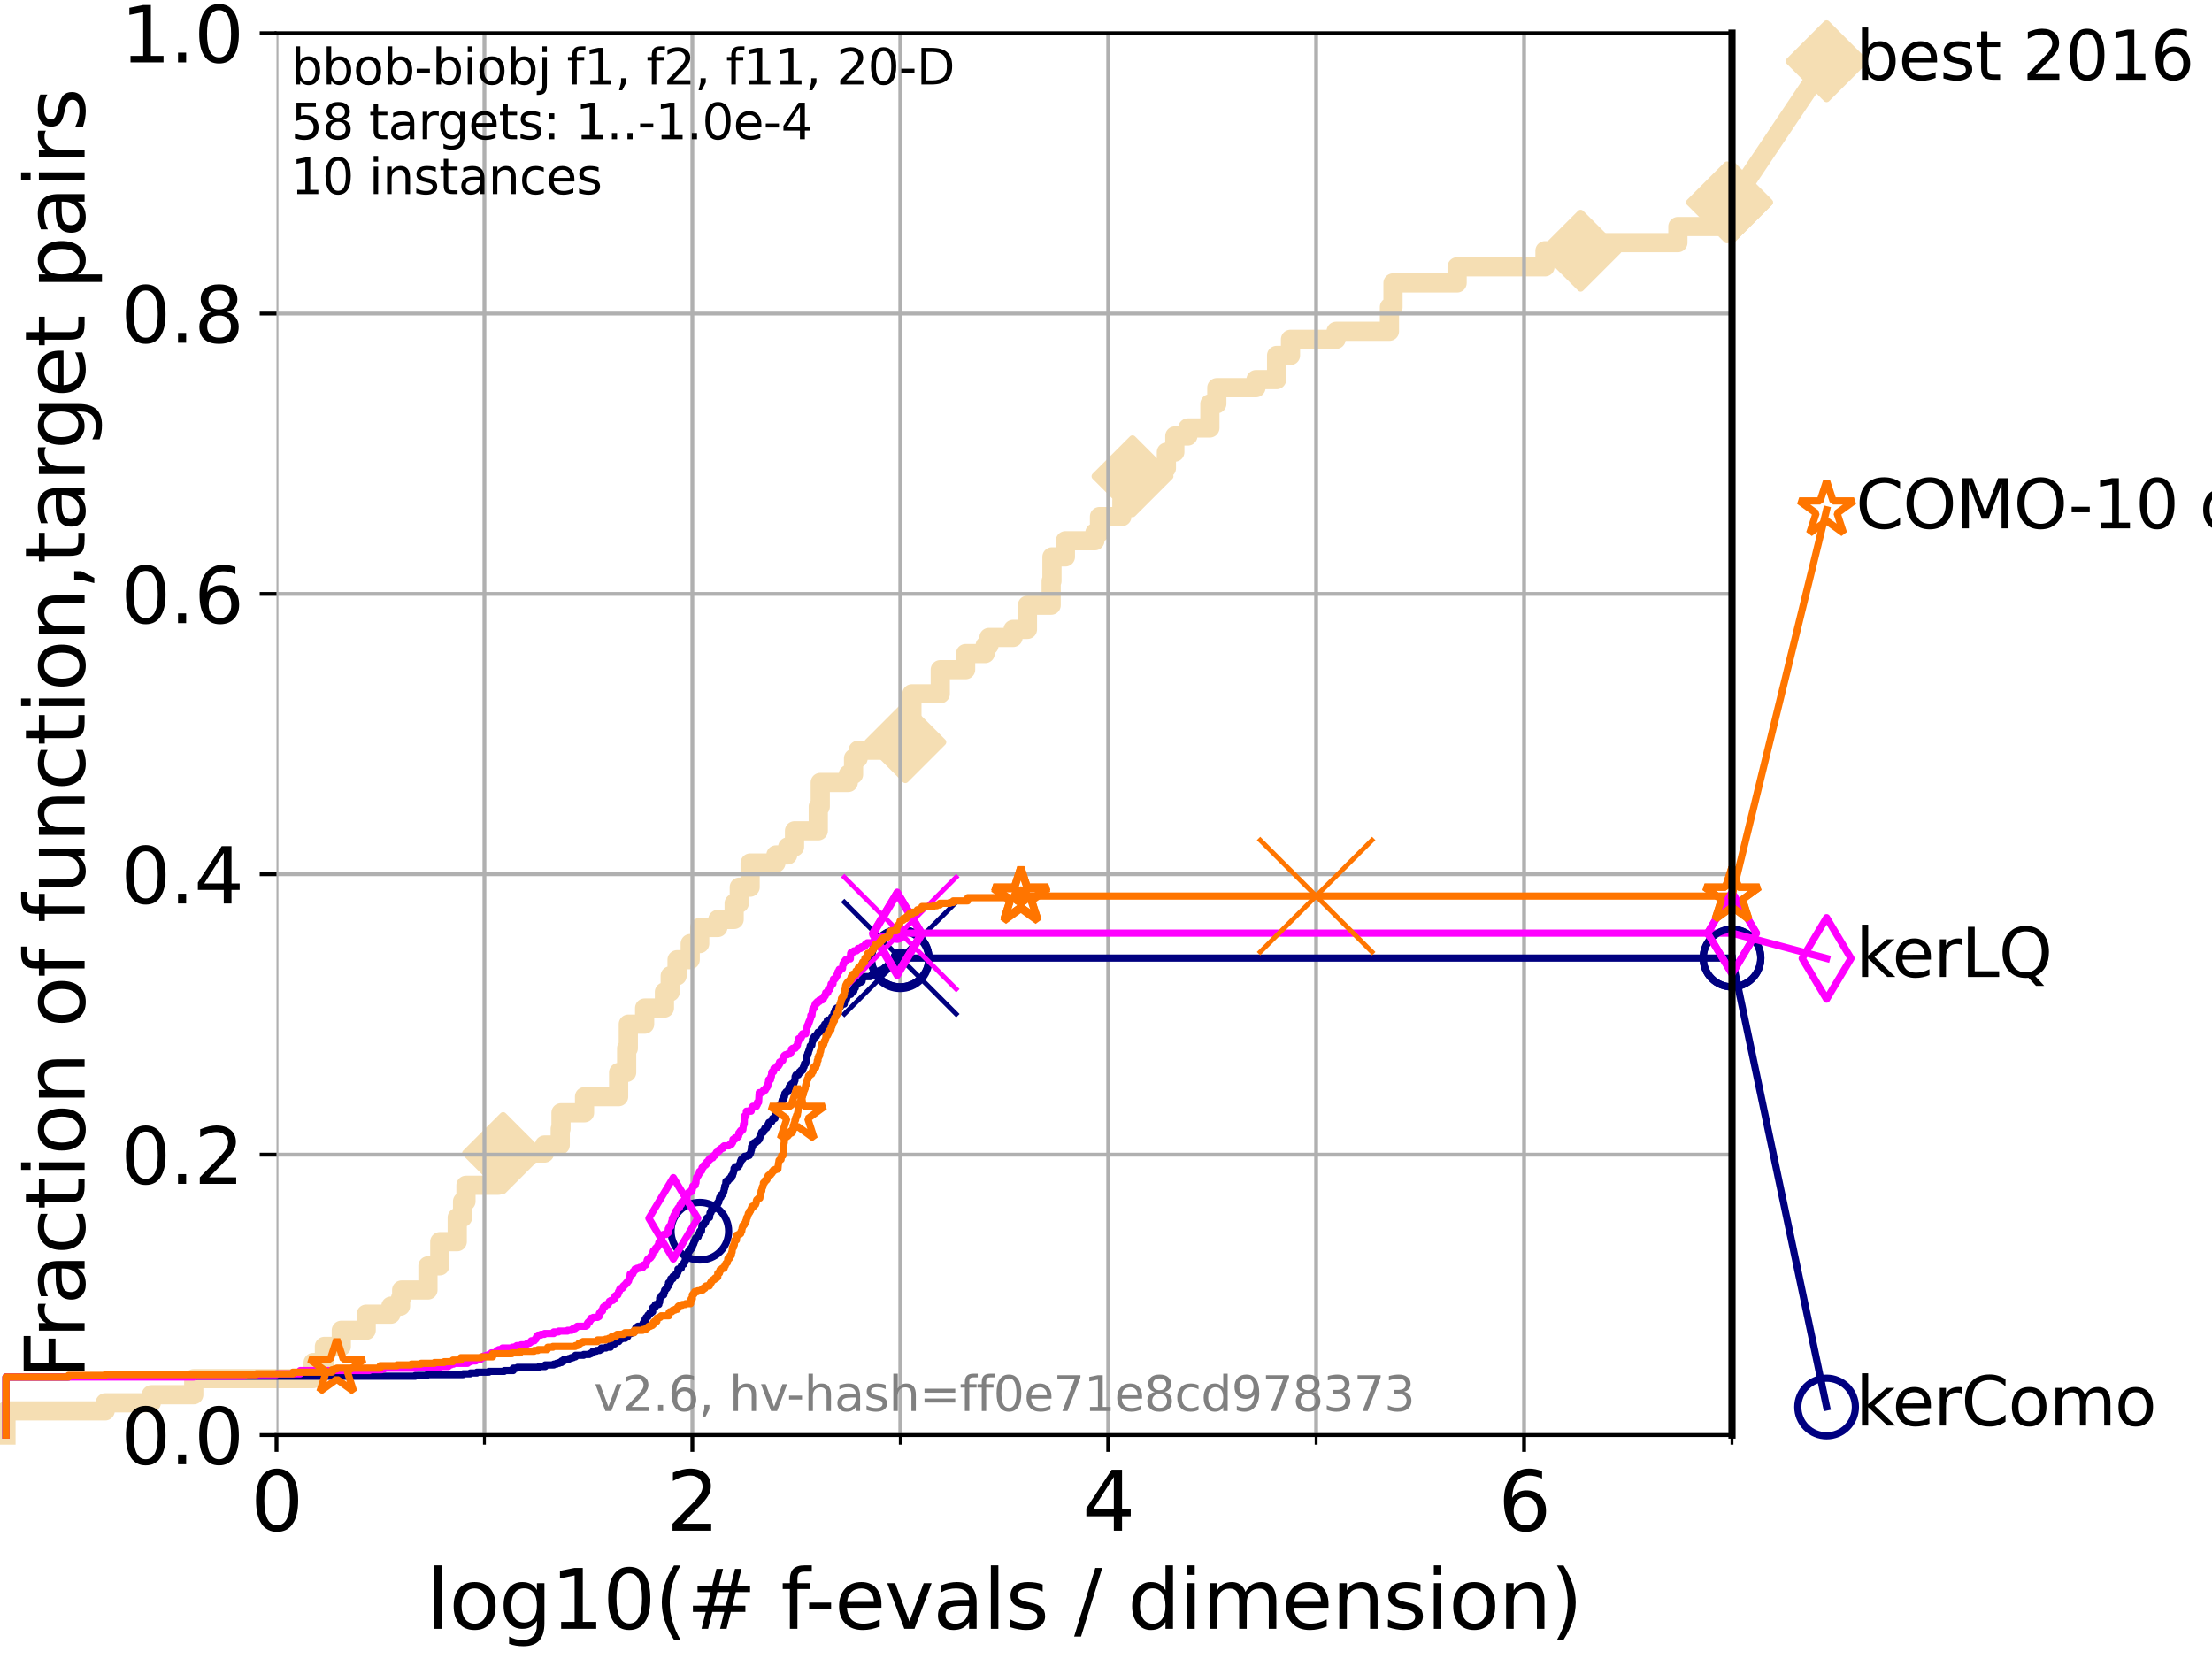 <?xml version="1.0" encoding="utf-8" standalone="no"?>
<!DOCTYPE svg PUBLIC "-//W3C//DTD SVG 1.1//EN"
  "http://www.w3.org/Graphics/SVG/1.1/DTD/svg11.dtd">
<svg xmlns:xlink="http://www.w3.org/1999/xlink" width="460.8pt" height="345.6pt" viewBox="0 0 460.8 345.6" xmlns="http://www.w3.org/2000/svg" version="1.1">
 <defs>
  <style type="text/css">*{stroke-linejoin: round; stroke-linecap: butt}</style>
 </defs>
 <g id="figure_1">
  <g id="patch_1">
   <path d="M 0 345.6 
L 460.8 345.6 
L 460.8 0 
L 0 0 
z
" style="fill: #ffffff"/>
  </g>
  <g id="axes_1">
   <g id="patch_2">
    <path d="M 57.6 298.944 
L 360.806 298.944 
L 360.806 6.912 
L 57.6 6.912 
z
" style="fill: #ffffff"/>
   </g>
   <g id="line2d_1">
    <path d="M 1.246 298.944 
L 1.246 293.909 
L 21.912 293.909 
L 21.912 292.231 
L 31.522 292.231 
L 31.522 290.552 
L 40.363 290.552 
L 40.363 287.196 
L 65.227 287.196 
L 65.227 283.839 
L 67.582 283.839 
L 67.582 280.482 
L 71.104 280.482 
L 71.104 277.126 
L 76.285 277.126 
L 76.285 273.769 
L 81.433 273.769 
L 81.433 272.09 
L 83.442 272.09 
L 83.442 270.412 
L 83.678 270.412 
L 83.678 268.734 
L 89.149 268.734 
L 89.149 263.699 
L 91.617 263.699 
L 91.617 258.664 
L 95.251 258.664 
L 95.251 253.629 
L 96.361 253.629 
L 96.361 250.272 
L 97.067 250.272 
L 97.067 246.915 
L 103.788 246.915 
L 103.788 245.237 
L 104.029 245.237 
L 104.029 243.559 
L 104.809 243.559 
L 104.809 240.202 
L 113.43 240.202 
L 113.43 238.524 
L 116.706 238.524 
L 116.706 235.167 
L 116.868 235.167 
L 116.868 231.81 
L 121.769 231.81 
L 121.769 228.454 
L 128.872 228.454 
L 128.872 223.418 
L 130.541 223.418 
L 130.541 218.383 
L 130.888 218.383 
L 130.888 213.348 
L 134.289 213.348 
L 134.289 209.992 
L 138.413 209.992 
L 138.413 206.635 
L 139.617 206.635 
L 139.617 203.278 
L 141.051 203.278 
L 141.051 199.922 
L 143.783 199.922 
L 143.783 196.565 
L 145.765 196.565 
L 145.765 193.208 
L 149.545 193.208 
L 149.545 191.53 
L 152.936 191.53 
L 152.936 188.173 
L 154.007 188.173 
L 154.007 184.817 
L 156.265 184.817 
L 156.265 179.782 
L 161.64 179.782 
L 161.64 178.103 
L 164.093 178.103 
L 164.093 176.425 
L 165.514 176.425 
L 165.514 173.068 
L 170.461 173.068 
L 170.461 168.033 
L 170.874 168.033 
L 170.874 162.998 
L 176.714 162.998 
L 176.714 161.32 
L 177.809 161.32 
L 177.809 157.963 
L 178.764 157.963 
L 178.764 156.285 
L 184.727 156.285 
L 184.727 154.606 
L 188.6 154.606 
L 188.6 149.571 
L 189.963 149.571 
L 189.963 144.536 
L 195.875 144.536 
L 195.875 139.501 
L 201.154 139.501 
L 201.154 136.145 
L 205.229 136.145 
L 205.229 134.466 
L 206.022 134.466 
L 206.022 132.788 
L 211.044 132.788 
L 211.044 131.11 
L 214.035 131.11 
L 214.035 126.074 
L 218.977 126.074 
L 218.977 121.039 
L 219.142 121.039 
L 219.142 116.004 
L 221.94 116.004 
L 221.94 112.648 
L 228.08 112.648 
L 228.08 110.969 
L 229.044 110.969 
L 229.044 107.613 
L 233.71 107.613 
L 233.71 104.256 
L 235.199 104.256 
L 235.199 99.221 
L 235.921 99.221 
L 235.921 97.543 
L 242.98 97.543 
L 242.98 94.186 
L 244.736 94.186 
L 244.736 90.829 
L 247.452 90.829 
L 247.452 89.151 
L 252.042 89.151 
L 252.042 84.116 
L 253.487 84.116 
L 253.487 80.759 
L 261.64 80.759 
L 261.64 79.081 
L 265.941 79.081 
L 265.941 74.046 
L 268.835 74.046 
L 268.835 70.689 
L 278.331 70.689 
L 278.331 69.011 
L 289.445 69.011 
L 289.445 63.976 
L 290.188 63.976 
L 290.188 58.941 
L 303.541 58.941 
L 303.541 55.584 
L 321.85 55.584 
L 321.85 52.227 
L 329.27 52.227 
L 329.27 50.549 
L 349.534 50.549 
L 349.534 47.192 
L 359.759 47.192 
L 359.759 42.157 
L 360.806 42.157 
L 360.806 42.157 
" style="fill: none; stroke: #f5deb3; stroke-width: 4; stroke-linecap: square"/>
   </g>
   <g id="line2d_2">
    <defs>
     <path id="m5890f5896e" d="M -0 7.778 
L 7.778 0 
L 0 -7.778 
L -7.778 -0 
z
" style="stroke: #f5deb3; stroke-width: 1.5; stroke-linejoin: miter"/>
    </defs>
    <g>
     <use xlink:href="#m5890f5896e" x="104.809" y="240.202" style="fill: #f5deb3; stroke: #f5deb3; stroke-width: 1.5; stroke-linejoin: miter"/>
     <use xlink:href="#m5890f5896e" x="188.6" y="154.606" style="fill: #f5deb3; stroke: #f5deb3; stroke-width: 1.5; stroke-linejoin: miter"/>
     <use xlink:href="#m5890f5896e" x="235.921" y="99.221" style="fill: #f5deb3; stroke: #f5deb3; stroke-width: 1.5; stroke-linejoin: miter"/>
     <use xlink:href="#m5890f5896e" x="329.27" y="52.227" style="fill: #f5deb3; stroke: #f5deb3; stroke-width: 1.5; stroke-linejoin: miter"/>
     <use xlink:href="#m5890f5896e" x="359.759" y="42.157" style="fill: #f5deb3; stroke: #f5deb3; stroke-width: 1.5; stroke-linejoin: miter"/>
     <use xlink:href="#m5890f5896e" x="360.806" y="42.157" style="fill: #f5deb3; stroke: #f5deb3; stroke-width: 1.5; stroke-linejoin: miter"/>
    </g>
   </g>
   <g id="line2d_3">
    <path style="fill: none; stroke: #f5deb3; stroke-width: 4; stroke-linecap: square"/>
    <g/>
   </g>
   <g id="line2d_4">
    <path d="M 360.806 42.157 
L 380.515 12.753 
" style="fill: none; stroke: #f5deb3; stroke-width: 4; stroke-linecap: square"/>
    <g>
     <use xlink:href="#m5890f5896e" x="360.806" y="42.157" style="fill: #f5deb3; stroke: #f5deb3; stroke-width: 1.5; stroke-linejoin: miter"/>
     <use xlink:href="#m5890f5896e" x="380.515" y="12.753" style="fill: #f5deb3; stroke: #f5deb3; stroke-width: 1.5; stroke-linejoin: miter"/>
    </g>
   </g>
   <g id="matplotlib.axis_1">
    <g id="xtick_1">
     <g id="line2d_5">
      <path d="M 57.6 298.944 
L 57.6 6.912 
" clip-path="url(#p137b301763)" style="fill: none; stroke: #b0b0b0; stroke-width: 0.8; stroke-linecap: square"/>
     </g>
     <g id="line2d_6">
      <defs>
       <path id="m6c953a3211" d="M 0 0 
L 0 3.5 
" style="stroke: #000000; stroke-width: 0.8"/>
      </defs>
      <g>
       <use xlink:href="#m6c953a3211" x="57.6" y="298.944" style="stroke: #000000; stroke-width: 0.8"/>
      </g>
     </g>
     <g id="text_1">
      <!-- 0 -->
      <g transform="translate(52.192 318.861) scale(0.17 -0.17)">
       <defs>
        <path id="DejaVuSans-30" d="M 2034 4250 
Q 1547 4250 1301 3770 
Q 1056 3291 1056 2328 
Q 1056 1369 1301 889 
Q 1547 409 2034 409 
Q 2525 409 2770 889 
Q 3016 1369 3016 2328 
Q 3016 3291 2770 3770 
Q 2525 4250 2034 4250 
z
M 2034 4750 
Q 2819 4750 3233 4129 
Q 3647 3509 3647 2328 
Q 3647 1150 3233 529 
Q 2819 -91 2034 -91 
Q 1250 -91 836 529 
Q 422 1150 422 2328 
Q 422 3509 836 4129 
Q 1250 4750 2034 4750 
z
" transform="scale(0.016)"/>
       </defs>
       <use xlink:href="#DejaVuSans-30"/>
      </g>
     </g>
    </g>
    <g id="xtick_2">
     <g id="line2d_7">
      <path d="M 144.23 298.944 
L 144.23 6.912 
" clip-path="url(#p137b301763)" style="fill: none; stroke: #b0b0b0; stroke-width: 0.8; stroke-linecap: square"/>
     </g>
     <g id="line2d_8">
      <g>
       <use xlink:href="#m6c953a3211" x="144.23" y="298.944" style="stroke: #000000; stroke-width: 0.8"/>
      </g>
     </g>
     <g id="text_2">
      <!-- 2 -->
      <g transform="translate(138.822 318.861) scale(0.17 -0.17)">
       <defs>
        <path id="DejaVuSans-32" d="M 1228 531 
L 3431 531 
L 3431 0 
L 469 0 
L 469 531 
Q 828 903 1448 1529 
Q 2069 2156 2228 2338 
Q 2531 2678 2651 2914 
Q 2772 3150 2772 3378 
Q 2772 3750 2511 3984 
Q 2250 4219 1831 4219 
Q 1534 4219 1204 4116 
Q 875 4013 500 3803 
L 500 4441 
Q 881 4594 1212 4672 
Q 1544 4750 1819 4750 
Q 2544 4750 2975 4387 
Q 3406 4025 3406 3419 
Q 3406 3131 3298 2873 
Q 3191 2616 2906 2266 
Q 2828 2175 2409 1742 
Q 1991 1309 1228 531 
z
" transform="scale(0.016)"/>
       </defs>
       <use xlink:href="#DejaVuSans-32"/>
      </g>
     </g>
    </g>
    <g id="xtick_3">
     <g id="line2d_9">
      <path d="M 230.861 298.944 
L 230.861 6.912 
" clip-path="url(#p137b301763)" style="fill: none; stroke: #b0b0b0; stroke-width: 0.8; stroke-linecap: square"/>
     </g>
     <g id="line2d_10">
      <g>
       <use xlink:href="#m6c953a3211" x="230.861" y="298.944" style="stroke: #000000; stroke-width: 0.8"/>
      </g>
     </g>
     <g id="text_3">
      <!-- 4 -->
      <g transform="translate(225.453 318.861) scale(0.17 -0.17)">
       <defs>
        <path id="DejaVuSans-34" d="M 2419 4116 
L 825 1625 
L 2419 1625 
L 2419 4116 
z
M 2253 4666 
L 3047 4666 
L 3047 1625 
L 3713 1625 
L 3713 1100 
L 3047 1100 
L 3047 0 
L 2419 0 
L 2419 1100 
L 313 1100 
L 313 1709 
L 2253 4666 
z
" transform="scale(0.016)"/>
       </defs>
       <use xlink:href="#DejaVuSans-34"/>
      </g>
     </g>
    </g>
    <g id="xtick_4">
     <g id="line2d_11">
      <path d="M 317.491 298.944 
L 317.491 6.912 
" clip-path="url(#p137b301763)" style="fill: none; stroke: #b0b0b0; stroke-width: 0.8; stroke-linecap: square"/>
     </g>
     <g id="line2d_12">
      <g>
       <use xlink:href="#m6c953a3211" x="317.491" y="298.944" style="stroke: #000000; stroke-width: 0.8"/>
      </g>
     </g>
     <g id="text_4">
      <!-- 6 -->
      <g transform="translate(312.083 318.861) scale(0.17 -0.17)">
       <defs>
        <path id="DejaVuSans-36" d="M 2113 2584 
Q 1688 2584 1439 2293 
Q 1191 2003 1191 1497 
Q 1191 994 1439 701 
Q 1688 409 2113 409 
Q 2538 409 2786 701 
Q 3034 994 3034 1497 
Q 3034 2003 2786 2293 
Q 2538 2584 2113 2584 
z
M 3366 4563 
L 3366 3988 
Q 3128 4100 2886 4159 
Q 2644 4219 2406 4219 
Q 1781 4219 1451 3797 
Q 1122 3375 1075 2522 
Q 1259 2794 1537 2939 
Q 1816 3084 2150 3084 
Q 2853 3084 3261 2657 
Q 3669 2231 3669 1497 
Q 3669 778 3244 343 
Q 2819 -91 2113 -91 
Q 1303 -91 875 529 
Q 447 1150 447 2328 
Q 447 3434 972 4092 
Q 1497 4750 2381 4750 
Q 2619 4750 2861 4703 
Q 3103 4656 3366 4563 
z
" transform="scale(0.016)"/>
       </defs>
       <use xlink:href="#DejaVuSans-36"/>
      </g>
     </g>
    </g>
    <g id="xtick_5">
     <g id="line2d_13">
      <path d="M 100.915 298.944 
L 100.915 6.912 
" clip-path="url(#p137b301763)" style="fill: none; stroke: #b0b0b0; stroke-width: 0.8; stroke-linecap: square"/>
     </g>
     <g id="line2d_14">
      <defs>
       <path id="m4c5c9a43ee" d="M 0 0 
L 0 2 
" style="stroke: #000000; stroke-width: 0.6"/>
      </defs>
      <g>
       <use xlink:href="#m4c5c9a43ee" x="100.915" y="298.944" style="stroke: #000000; stroke-width: 0.6"/>
      </g>
     </g>
    </g>
    <g id="xtick_6">
     <g id="line2d_15">
      <path d="M 187.546 298.944 
L 187.546 6.912 
" clip-path="url(#p137b301763)" style="fill: none; stroke: #b0b0b0; stroke-width: 0.8; stroke-linecap: square"/>
     </g>
     <g id="line2d_16">
      <g>
       <use xlink:href="#m4c5c9a43ee" x="187.546" y="298.944" style="stroke: #000000; stroke-width: 0.6"/>
      </g>
     </g>
    </g>
    <g id="xtick_7">
     <g id="line2d_17">
      <path d="M 274.176 298.944 
L 274.176 6.912 
" clip-path="url(#p137b301763)" style="fill: none; stroke: #b0b0b0; stroke-width: 0.8; stroke-linecap: square"/>
     </g>
     <g id="line2d_18">
      <g>
       <use xlink:href="#m4c5c9a43ee" x="274.176" y="298.944" style="stroke: #000000; stroke-width: 0.6"/>
      </g>
     </g>
    </g>
    <g id="xtick_8">
     <g id="line2d_19">
      <path d="M 360.806 298.944 
L 360.806 6.912 
" clip-path="url(#p137b301763)" style="fill: none; stroke: #b0b0b0; stroke-width: 0.8; stroke-linecap: square"/>
     </g>
     <g id="line2d_20">
      <g>
       <use xlink:href="#m4c5c9a43ee" x="360.806" y="298.944" style="stroke: #000000; stroke-width: 0.6"/>
      </g>
     </g>
    </g>
    <g id="text_5">
     <!-- log10(# f-evals / dimension) -->
     <g transform="translate(88.823 339.314) scale(0.17 -0.17)">
      <defs>
       <path id="DejaVuSans-6c" d="M 603 4863 
L 1178 4863 
L 1178 0 
L 603 0 
L 603 4863 
z
" transform="scale(0.016)"/>
       <path id="DejaVuSans-6f" d="M 1959 3097 
Q 1497 3097 1228 2736 
Q 959 2375 959 1747 
Q 959 1119 1226 758 
Q 1494 397 1959 397 
Q 2419 397 2687 759 
Q 2956 1122 2956 1747 
Q 2956 2369 2687 2733 
Q 2419 3097 1959 3097 
z
M 1959 3584 
Q 2709 3584 3137 3096 
Q 3566 2609 3566 1747 
Q 3566 888 3137 398 
Q 2709 -91 1959 -91 
Q 1206 -91 779 398 
Q 353 888 353 1747 
Q 353 2609 779 3096 
Q 1206 3584 1959 3584 
z
" transform="scale(0.016)"/>
       <path id="DejaVuSans-67" d="M 2906 1791 
Q 2906 2416 2648 2759 
Q 2391 3103 1925 3103 
Q 1463 3103 1205 2759 
Q 947 2416 947 1791 
Q 947 1169 1205 825 
Q 1463 481 1925 481 
Q 2391 481 2648 825 
Q 2906 1169 2906 1791 
z
M 3481 434 
Q 3481 -459 3084 -895 
Q 2688 -1331 1869 -1331 
Q 1566 -1331 1297 -1286 
Q 1028 -1241 775 -1147 
L 775 -588 
Q 1028 -725 1275 -790 
Q 1522 -856 1778 -856 
Q 2344 -856 2625 -561 
Q 2906 -266 2906 331 
L 2906 616 
Q 2728 306 2450 153 
Q 2172 0 1784 0 
Q 1141 0 747 490 
Q 353 981 353 1791 
Q 353 2603 747 3093 
Q 1141 3584 1784 3584 
Q 2172 3584 2450 3431 
Q 2728 3278 2906 2969 
L 2906 3500 
L 3481 3500 
L 3481 434 
z
" transform="scale(0.016)"/>
       <path id="DejaVuSans-31" d="M 794 531 
L 1825 531 
L 1825 4091 
L 703 3866 
L 703 4441 
L 1819 4666 
L 2450 4666 
L 2450 531 
L 3481 531 
L 3481 0 
L 794 0 
L 794 531 
z
" transform="scale(0.016)"/>
       <path id="DejaVuSans-28" d="M 1984 4856 
Q 1566 4138 1362 3434 
Q 1159 2731 1159 2009 
Q 1159 1288 1364 580 
Q 1569 -128 1984 -844 
L 1484 -844 
Q 1016 -109 783 600 
Q 550 1309 550 2009 
Q 550 2706 781 3412 
Q 1013 4119 1484 4856 
L 1984 4856 
z
" transform="scale(0.016)"/>
       <path id="DejaVuSans-23" d="M 3272 2816 
L 2363 2816 
L 2100 1772 
L 3016 1772 
L 3272 2816 
z
M 2803 4594 
L 2478 3297 
L 3391 3297 
L 3719 4594 
L 4219 4594 
L 3897 3297 
L 4872 3297 
L 4872 2816 
L 3775 2816 
L 3519 1772 
L 4513 1772 
L 4513 1294 
L 3397 1294 
L 3072 0 
L 2572 0 
L 2894 1294 
L 1978 1294 
L 1656 0 
L 1153 0 
L 1478 1294 
L 494 1294 
L 494 1772 
L 1594 1772 
L 1856 2816 
L 850 2816 
L 850 3297 
L 1978 3297 
L 2297 4594 
L 2803 4594 
z
" transform="scale(0.016)"/>
       <path id="DejaVuSans-20" transform="scale(0.016)"/>
       <path id="DejaVuSans-66" d="M 2375 4863 
L 2375 4384 
L 1825 4384 
Q 1516 4384 1395 4259 
Q 1275 4134 1275 3809 
L 1275 3500 
L 2222 3500 
L 2222 3053 
L 1275 3053 
L 1275 0 
L 697 0 
L 697 3053 
L 147 3053 
L 147 3500 
L 697 3500 
L 697 3744 
Q 697 4328 969 4595 
Q 1241 4863 1831 4863 
L 2375 4863 
z
" transform="scale(0.016)"/>
       <path id="DejaVuSans-2d" d="M 313 2009 
L 1997 2009 
L 1997 1497 
L 313 1497 
L 313 2009 
z
" transform="scale(0.016)"/>
       <path id="DejaVuSans-65" d="M 3597 1894 
L 3597 1613 
L 953 1613 
Q 991 1019 1311 708 
Q 1631 397 2203 397 
Q 2534 397 2845 478 
Q 3156 559 3463 722 
L 3463 178 
Q 3153 47 2828 -22 
Q 2503 -91 2169 -91 
Q 1331 -91 842 396 
Q 353 884 353 1716 
Q 353 2575 817 3079 
Q 1281 3584 2069 3584 
Q 2775 3584 3186 3129 
Q 3597 2675 3597 1894 
z
M 3022 2063 
Q 3016 2534 2758 2815 
Q 2500 3097 2075 3097 
Q 1594 3097 1305 2825 
Q 1016 2553 972 2059 
L 3022 2063 
z
" transform="scale(0.016)"/>
       <path id="DejaVuSans-76" d="M 191 3500 
L 800 3500 
L 1894 563 
L 2988 3500 
L 3597 3500 
L 2284 0 
L 1503 0 
L 191 3500 
z
" transform="scale(0.016)"/>
       <path id="DejaVuSans-61" d="M 2194 1759 
Q 1497 1759 1228 1600 
Q 959 1441 959 1056 
Q 959 750 1161 570 
Q 1363 391 1709 391 
Q 2188 391 2477 730 
Q 2766 1069 2766 1631 
L 2766 1759 
L 2194 1759 
z
M 3341 1997 
L 3341 0 
L 2766 0 
L 2766 531 
Q 2569 213 2275 61 
Q 1981 -91 1556 -91 
Q 1019 -91 701 211 
Q 384 513 384 1019 
Q 384 1609 779 1909 
Q 1175 2209 1959 2209 
L 2766 2209 
L 2766 2266 
Q 2766 2663 2505 2880 
Q 2244 3097 1772 3097 
Q 1472 3097 1187 3025 
Q 903 2953 641 2809 
L 641 3341 
Q 956 3463 1253 3523 
Q 1550 3584 1831 3584 
Q 2591 3584 2966 3190 
Q 3341 2797 3341 1997 
z
" transform="scale(0.016)"/>
       <path id="DejaVuSans-73" d="M 2834 3397 
L 2834 2853 
Q 2591 2978 2328 3040 
Q 2066 3103 1784 3103 
Q 1356 3103 1142 2972 
Q 928 2841 928 2578 
Q 928 2378 1081 2264 
Q 1234 2150 1697 2047 
L 1894 2003 
Q 2506 1872 2764 1633 
Q 3022 1394 3022 966 
Q 3022 478 2636 193 
Q 2250 -91 1575 -91 
Q 1294 -91 989 -36 
Q 684 19 347 128 
L 347 722 
Q 666 556 975 473 
Q 1284 391 1588 391 
Q 1994 391 2212 530 
Q 2431 669 2431 922 
Q 2431 1156 2273 1281 
Q 2116 1406 1581 1522 
L 1381 1569 
Q 847 1681 609 1914 
Q 372 2147 372 2553 
Q 372 3047 722 3315 
Q 1072 3584 1716 3584 
Q 2034 3584 2315 3537 
Q 2597 3491 2834 3397 
z
" transform="scale(0.016)"/>
       <path id="DejaVuSans-2f" d="M 1625 4666 
L 2156 4666 
L 531 -594 
L 0 -594 
L 1625 4666 
z
" transform="scale(0.016)"/>
       <path id="DejaVuSans-64" d="M 2906 2969 
L 2906 4863 
L 3481 4863 
L 3481 0 
L 2906 0 
L 2906 525 
Q 2725 213 2448 61 
Q 2172 -91 1784 -91 
Q 1150 -91 751 415 
Q 353 922 353 1747 
Q 353 2572 751 3078 
Q 1150 3584 1784 3584 
Q 2172 3584 2448 3432 
Q 2725 3281 2906 2969 
z
M 947 1747 
Q 947 1113 1208 752 
Q 1469 391 1925 391 
Q 2381 391 2643 752 
Q 2906 1113 2906 1747 
Q 2906 2381 2643 2742 
Q 2381 3103 1925 3103 
Q 1469 3103 1208 2742 
Q 947 2381 947 1747 
z
" transform="scale(0.016)"/>
       <path id="DejaVuSans-69" d="M 603 3500 
L 1178 3500 
L 1178 0 
L 603 0 
L 603 3500 
z
M 603 4863 
L 1178 4863 
L 1178 4134 
L 603 4134 
L 603 4863 
z
" transform="scale(0.016)"/>
       <path id="DejaVuSans-6d" d="M 3328 2828 
Q 3544 3216 3844 3400 
Q 4144 3584 4550 3584 
Q 5097 3584 5394 3201 
Q 5691 2819 5691 2113 
L 5691 0 
L 5113 0 
L 5113 2094 
Q 5113 2597 4934 2840 
Q 4756 3084 4391 3084 
Q 3944 3084 3684 2787 
Q 3425 2491 3425 1978 
L 3425 0 
L 2847 0 
L 2847 2094 
Q 2847 2600 2669 2842 
Q 2491 3084 2119 3084 
Q 1678 3084 1418 2786 
Q 1159 2488 1159 1978 
L 1159 0 
L 581 0 
L 581 3500 
L 1159 3500 
L 1159 2956 
Q 1356 3278 1631 3431 
Q 1906 3584 2284 3584 
Q 2666 3584 2933 3390 
Q 3200 3197 3328 2828 
z
" transform="scale(0.016)"/>
       <path id="DejaVuSans-6e" d="M 3513 2113 
L 3513 0 
L 2938 0 
L 2938 2094 
Q 2938 2591 2744 2837 
Q 2550 3084 2163 3084 
Q 1697 3084 1428 2787 
Q 1159 2491 1159 1978 
L 1159 0 
L 581 0 
L 581 3500 
L 1159 3500 
L 1159 2956 
Q 1366 3272 1645 3428 
Q 1925 3584 2291 3584 
Q 2894 3584 3203 3211 
Q 3513 2838 3513 2113 
z
" transform="scale(0.016)"/>
       <path id="DejaVuSans-29" d="M 513 4856 
L 1013 4856 
Q 1481 4119 1714 3412 
Q 1947 2706 1947 2009 
Q 1947 1309 1714 600 
Q 1481 -109 1013 -844 
L 513 -844 
Q 928 -128 1133 580 
Q 1338 1288 1338 2009 
Q 1338 2731 1133 3434 
Q 928 4138 513 4856 
z
" transform="scale(0.016)"/>
      </defs>
      <use xlink:href="#DejaVuSans-6c"/>
      <use xlink:href="#DejaVuSans-6f" x="27.783"/>
      <use xlink:href="#DejaVuSans-67" x="88.965"/>
      <use xlink:href="#DejaVuSans-31" x="152.441"/>
      <use xlink:href="#DejaVuSans-30" x="216.064"/>
      <use xlink:href="#DejaVuSans-28" x="279.688"/>
      <use xlink:href="#DejaVuSans-23" x="318.701"/>
      <use xlink:href="#DejaVuSans-20" x="402.49"/>
      <use xlink:href="#DejaVuSans-66" x="434.277"/>
      <use xlink:href="#DejaVuSans-2d" x="463.982"/>
      <use xlink:href="#DejaVuSans-65" x="500.066"/>
      <use xlink:href="#DejaVuSans-76" x="561.59"/>
      <use xlink:href="#DejaVuSans-61" x="620.77"/>
      <use xlink:href="#DejaVuSans-6c" x="682.049"/>
      <use xlink:href="#DejaVuSans-73" x="709.832"/>
      <use xlink:href="#DejaVuSans-20" x="761.932"/>
      <use xlink:href="#DejaVuSans-2f" x="793.719"/>
      <use xlink:href="#DejaVuSans-20" x="827.41"/>
      <use xlink:href="#DejaVuSans-64" x="859.197"/>
      <use xlink:href="#DejaVuSans-69" x="922.674"/>
      <use xlink:href="#DejaVuSans-6d" x="950.457"/>
      <use xlink:href="#DejaVuSans-65" x="1047.869"/>
      <use xlink:href="#DejaVuSans-6e" x="1109.393"/>
      <use xlink:href="#DejaVuSans-73" x="1172.771"/>
      <use xlink:href="#DejaVuSans-69" x="1224.871"/>
      <use xlink:href="#DejaVuSans-6f" x="1252.654"/>
      <use xlink:href="#DejaVuSans-6e" x="1313.836"/>
      <use xlink:href="#DejaVuSans-29" x="1377.215"/>
     </g>
    </g>
   </g>
   <g id="matplotlib.axis_2">
    <g id="ytick_1">
     <g id="line2d_21">
      <path d="M 57.6 298.944 
L 360.806 298.944 
" clip-path="url(#p137b301763)" style="fill: none; stroke: #b0b0b0; stroke-width: 0.8; stroke-linecap: square"/>
     </g>
     <g id="line2d_22">
      <defs>
       <path id="mcb3f392fda" d="M 0 0 
L -3.5 0 
" style="stroke: #000000; stroke-width: 0.8"/>
      </defs>
      <g>
       <use xlink:href="#mcb3f392fda" x="57.6" y="298.944" style="stroke: #000000; stroke-width: 0.8"/>
      </g>
     </g>
     <g id="text_6">
      <!-- 0.0 -->
      <g transform="translate(25.155 305.023) scale(0.16 -0.16)">
       <defs>
        <path id="DejaVuSans-2e" d="M 684 794 
L 1344 794 
L 1344 0 
L 684 0 
L 684 794 
z
" transform="scale(0.016)"/>
       </defs>
       <use xlink:href="#DejaVuSans-30"/>
       <use xlink:href="#DejaVuSans-2e" x="63.623"/>
       <use xlink:href="#DejaVuSans-30" x="95.41"/>
      </g>
     </g>
    </g>
    <g id="ytick_2">
     <g id="line2d_23">
      <path d="M 57.6 240.538 
L 360.806 240.538 
" clip-path="url(#p137b301763)" style="fill: none; stroke: #b0b0b0; stroke-width: 0.8; stroke-linecap: square"/>
     </g>
     <g id="line2d_24">
      <g>
       <use xlink:href="#mcb3f392fda" x="57.6" y="240.538" style="stroke: #000000; stroke-width: 0.8"/>
      </g>
     </g>
     <g id="text_7">
      <!-- 0.2 -->
      <g transform="translate(25.155 246.616) scale(0.16 -0.16)">
       <use xlink:href="#DejaVuSans-30"/>
       <use xlink:href="#DejaVuSans-2e" x="63.623"/>
       <use xlink:href="#DejaVuSans-32" x="95.41"/>
      </g>
     </g>
    </g>
    <g id="ytick_3">
     <g id="line2d_25">
      <path d="M 57.6 182.131 
L 360.806 182.131 
" clip-path="url(#p137b301763)" style="fill: none; stroke: #b0b0b0; stroke-width: 0.8; stroke-linecap: square"/>
     </g>
     <g id="line2d_26">
      <g>
       <use xlink:href="#mcb3f392fda" x="57.6" y="182.131" style="stroke: #000000; stroke-width: 0.8"/>
      </g>
     </g>
     <g id="text_8">
      <!-- 0.4 -->
      <g transform="translate(25.155 188.21) scale(0.16 -0.16)">
       <use xlink:href="#DejaVuSans-30"/>
       <use xlink:href="#DejaVuSans-2e" x="63.623"/>
       <use xlink:href="#DejaVuSans-34" x="95.41"/>
      </g>
     </g>
    </g>
    <g id="ytick_4">
     <g id="line2d_27">
      <path d="M 57.6 123.725 
L 360.806 123.725 
" clip-path="url(#p137b301763)" style="fill: none; stroke: #b0b0b0; stroke-width: 0.8; stroke-linecap: square"/>
     </g>
     <g id="line2d_28">
      <g>
       <use xlink:href="#mcb3f392fda" x="57.6" y="123.725" style="stroke: #000000; stroke-width: 0.8"/>
      </g>
     </g>
     <g id="text_9">
      <!-- 0.6 -->
      <g transform="translate(25.155 129.804) scale(0.16 -0.16)">
       <use xlink:href="#DejaVuSans-30"/>
       <use xlink:href="#DejaVuSans-2e" x="63.623"/>
       <use xlink:href="#DejaVuSans-36" x="95.41"/>
      </g>
     </g>
    </g>
    <g id="ytick_5">
     <g id="line2d_29">
      <path d="M 57.6 65.318 
L 360.806 65.318 
" clip-path="url(#p137b301763)" style="fill: none; stroke: #b0b0b0; stroke-width: 0.8; stroke-linecap: square"/>
     </g>
     <g id="line2d_30">
      <g>
       <use xlink:href="#mcb3f392fda" x="57.6" y="65.318" style="stroke: #000000; stroke-width: 0.8"/>
      </g>
     </g>
     <g id="text_10">
      <!-- 0.8 -->
      <g transform="translate(25.155 71.397) scale(0.16 -0.16)">
       <defs>
        <path id="DejaVuSans-38" d="M 2034 2216 
Q 1584 2216 1326 1975 
Q 1069 1734 1069 1313 
Q 1069 891 1326 650 
Q 1584 409 2034 409 
Q 2484 409 2743 651 
Q 3003 894 3003 1313 
Q 3003 1734 2745 1975 
Q 2488 2216 2034 2216 
z
M 1403 2484 
Q 997 2584 770 2862 
Q 544 3141 544 3541 
Q 544 4100 942 4425 
Q 1341 4750 2034 4750 
Q 2731 4750 3128 4425 
Q 3525 4100 3525 3541 
Q 3525 3141 3298 2862 
Q 3072 2584 2669 2484 
Q 3125 2378 3379 2068 
Q 3634 1759 3634 1313 
Q 3634 634 3220 271 
Q 2806 -91 2034 -91 
Q 1263 -91 848 271 
Q 434 634 434 1313 
Q 434 1759 690 2068 
Q 947 2378 1403 2484 
z
M 1172 3481 
Q 1172 3119 1398 2916 
Q 1625 2713 2034 2713 
Q 2441 2713 2670 2916 
Q 2900 3119 2900 3481 
Q 2900 3844 2670 4047 
Q 2441 4250 2034 4250 
Q 1625 4250 1398 4047 
Q 1172 3844 1172 3481 
z
" transform="scale(0.016)"/>
       </defs>
       <use xlink:href="#DejaVuSans-30"/>
       <use xlink:href="#DejaVuSans-2e" x="63.623"/>
       <use xlink:href="#DejaVuSans-38" x="95.41"/>
      </g>
     </g>
    </g>
    <g id="ytick_6">
     <g id="line2d_31">
      <path d="M 57.6 6.912 
L 360.806 6.912 
" clip-path="url(#p137b301763)" style="fill: none; stroke: #b0b0b0; stroke-width: 0.8; stroke-linecap: square"/>
     </g>
     <g id="line2d_32">
      <g>
       <use xlink:href="#mcb3f392fda" x="57.6" y="6.912" style="stroke: #000000; stroke-width: 0.8"/>
      </g>
     </g>
     <g id="text_11">
      <!-- 1.0 -->
      <g transform="translate(25.155 12.991) scale(0.16 -0.16)">
       <use xlink:href="#DejaVuSans-31"/>
       <use xlink:href="#DejaVuSans-2e" x="63.623"/>
       <use xlink:href="#DejaVuSans-30" x="95.41"/>
      </g>
     </g>
    </g>
    <g id="text_12">
     <!-- Fraction of function,target pairs -->
     <g transform="translate(17.62 287.313) rotate(-90) scale(0.17 -0.17)">
      <defs>
       <path id="DejaVuSans-46" d="M 628 4666 
L 3309 4666 
L 3309 4134 
L 1259 4134 
L 1259 2759 
L 3109 2759 
L 3109 2228 
L 1259 2228 
L 1259 0 
L 628 0 
L 628 4666 
z
" transform="scale(0.016)"/>
       <path id="DejaVuSans-72" d="M 2631 2963 
Q 2534 3019 2420 3045 
Q 2306 3072 2169 3072 
Q 1681 3072 1420 2755 
Q 1159 2438 1159 1844 
L 1159 0 
L 581 0 
L 581 3500 
L 1159 3500 
L 1159 2956 
Q 1341 3275 1631 3429 
Q 1922 3584 2338 3584 
Q 2397 3584 2469 3576 
Q 2541 3569 2628 3553 
L 2631 2963 
z
" transform="scale(0.016)"/>
       <path id="DejaVuSans-63" d="M 3122 3366 
L 3122 2828 
Q 2878 2963 2633 3030 
Q 2388 3097 2138 3097 
Q 1578 3097 1268 2742 
Q 959 2388 959 1747 
Q 959 1106 1268 751 
Q 1578 397 2138 397 
Q 2388 397 2633 464 
Q 2878 531 3122 666 
L 3122 134 
Q 2881 22 2623 -34 
Q 2366 -91 2075 -91 
Q 1284 -91 818 406 
Q 353 903 353 1747 
Q 353 2603 823 3093 
Q 1294 3584 2113 3584 
Q 2378 3584 2631 3529 
Q 2884 3475 3122 3366 
z
" transform="scale(0.016)"/>
       <path id="DejaVuSans-74" d="M 1172 4494 
L 1172 3500 
L 2356 3500 
L 2356 3053 
L 1172 3053 
L 1172 1153 
Q 1172 725 1289 603 
Q 1406 481 1766 481 
L 2356 481 
L 2356 0 
L 1766 0 
Q 1100 0 847 248 
Q 594 497 594 1153 
L 594 3053 
L 172 3053 
L 172 3500 
L 594 3500 
L 594 4494 
L 1172 4494 
z
" transform="scale(0.016)"/>
       <path id="DejaVuSans-75" d="M 544 1381 
L 544 3500 
L 1119 3500 
L 1119 1403 
Q 1119 906 1312 657 
Q 1506 409 1894 409 
Q 2359 409 2629 706 
Q 2900 1003 2900 1516 
L 2900 3500 
L 3475 3500 
L 3475 0 
L 2900 0 
L 2900 538 
Q 2691 219 2414 64 
Q 2138 -91 1772 -91 
Q 1169 -91 856 284 
Q 544 659 544 1381 
z
M 1991 3584 
L 1991 3584 
z
" transform="scale(0.016)"/>
       <path id="DejaVuSans-2c" d="M 750 794 
L 1409 794 
L 1409 256 
L 897 -744 
L 494 -744 
L 750 256 
L 750 794 
z
" transform="scale(0.016)"/>
       <path id="DejaVuSans-70" d="M 1159 525 
L 1159 -1331 
L 581 -1331 
L 581 3500 
L 1159 3500 
L 1159 2969 
Q 1341 3281 1617 3432 
Q 1894 3584 2278 3584 
Q 2916 3584 3314 3078 
Q 3713 2572 3713 1747 
Q 3713 922 3314 415 
Q 2916 -91 2278 -91 
Q 1894 -91 1617 61 
Q 1341 213 1159 525 
z
M 3116 1747 
Q 3116 2381 2855 2742 
Q 2594 3103 2138 3103 
Q 1681 3103 1420 2742 
Q 1159 2381 1159 1747 
Q 1159 1113 1420 752 
Q 1681 391 2138 391 
Q 2594 391 2855 752 
Q 3116 1113 3116 1747 
z
" transform="scale(0.016)"/>
      </defs>
      <use xlink:href="#DejaVuSans-46"/>
      <use xlink:href="#DejaVuSans-72" x="50.27"/>
      <use xlink:href="#DejaVuSans-61" x="91.383"/>
      <use xlink:href="#DejaVuSans-63" x="152.662"/>
      <use xlink:href="#DejaVuSans-74" x="207.643"/>
      <use xlink:href="#DejaVuSans-69" x="246.852"/>
      <use xlink:href="#DejaVuSans-6f" x="274.635"/>
      <use xlink:href="#DejaVuSans-6e" x="335.816"/>
      <use xlink:href="#DejaVuSans-20" x="399.195"/>
      <use xlink:href="#DejaVuSans-6f" x="430.982"/>
      <use xlink:href="#DejaVuSans-66" x="492.164"/>
      <use xlink:href="#DejaVuSans-20" x="527.369"/>
      <use xlink:href="#DejaVuSans-66" x="559.156"/>
      <use xlink:href="#DejaVuSans-75" x="594.361"/>
      <use xlink:href="#DejaVuSans-6e" x="657.74"/>
      <use xlink:href="#DejaVuSans-63" x="721.119"/>
      <use xlink:href="#DejaVuSans-74" x="776.1"/>
      <use xlink:href="#DejaVuSans-69" x="815.309"/>
      <use xlink:href="#DejaVuSans-6f" x="843.092"/>
      <use xlink:href="#DejaVuSans-6e" x="904.273"/>
      <use xlink:href="#DejaVuSans-2c" x="967.652"/>
      <use xlink:href="#DejaVuSans-74" x="999.439"/>
      <use xlink:href="#DejaVuSans-61" x="1038.648"/>
      <use xlink:href="#DejaVuSans-72" x="1099.928"/>
      <use xlink:href="#DejaVuSans-67" x="1139.291"/>
      <use xlink:href="#DejaVuSans-65" x="1202.768"/>
      <use xlink:href="#DejaVuSans-74" x="1264.291"/>
      <use xlink:href="#DejaVuSans-20" x="1303.5"/>
      <use xlink:href="#DejaVuSans-70" x="1335.287"/>
      <use xlink:href="#DejaVuSans-61" x="1398.764"/>
      <use xlink:href="#DejaVuSans-69" x="1460.043"/>
      <use xlink:href="#DejaVuSans-72" x="1487.826"/>
      <use xlink:href="#DejaVuSans-73" x="1528.939"/>
     </g>
    </g>
   </g>
   <g id="line2d_33">
    <defs>
     <path id="m9841055284" d="M 0 1.5 
C 0.398 1.5 0.779 1.342 1.061 1.061 
C 1.342 0.779 1.5 0.398 1.5 0 
C 1.5 -0.398 1.342 -0.779 1.061 -1.061 
C 0.779 -1.342 0.398 -1.5 0 -1.5 
C -0.398 -1.5 -0.779 -1.342 -1.061 -1.061 
C -1.342 -0.779 -1.5 -0.398 -1.5 0 
C -1.5 0.398 -1.342 0.779 -1.061 1.061 
C -0.779 1.342 -0.398 1.5 0 1.5 
z
" style="stroke: #f5deb3"/>
    </defs>
    <g>
     <use xlink:href="#m9841055284" x="359.759" y="42.157" style="fill: #f5deb3; stroke: #f5deb3"/>
     <use xlink:href="#m9841055284" x="359.759" y="42.157" style="fill: #f5deb3; stroke: #f5deb3"/>
    </g>
   </g>
   <g id="line2d_34">
    <defs>
     <path id="me88cc53066" d="M 0 1.5 
C 0.398 1.5 0.779 1.342 1.061 1.061 
C 1.342 0.779 1.5 0.398 1.5 0 
C 1.5 -0.398 1.342 -0.779 1.061 -1.061 
C 0.779 -1.342 0.398 -1.5 0 -1.5 
C -0.398 -1.5 -0.779 -1.342 -1.061 -1.061 
C -1.342 -0.779 -1.5 -0.398 -1.5 0 
C -1.5 0.398 -1.342 0.779 -1.061 1.061 
C -0.779 1.342 -0.398 1.5 0 1.5 
z
" style="stroke: #000080"/>
    </defs>
    <g>
     <use xlink:href="#me88cc53066" x="187.517" y="199.586" style="fill: #000080; stroke: #000080"/>
     <use xlink:href="#me88cc53066" x="187.517" y="199.586" style="fill: #000080; stroke: #000080"/>
    </g>
   </g>
   <g id="line2d_35">
    <path d="M 1.246 298.944 
L 1.246 286.86 
L 14.285 286.86 
L 14.285 286.692 
L 86.511 286.692 
L 86.511 286.524 
L 88.972 286.524 
L 88.972 286.356 
L 96.481 286.356 
L 96.481 286.189 
L 97.968 286.189 
L 97.968 286.021 
L 99.347 286.021 
L 99.347 285.853 
L 101.833 285.853 
L 101.833 285.685 
L 105.037 285.685 
L 105.037 285.517 
L 106.906 285.517 
L 106.906 285.014 
L 107.775 285.014 
L 107.775 284.846 
L 112.283 284.846 
L 112.283 284.678 
L 113.574 284.678 
L 113.574 284.342 
L 115.359 284.342 
L 115.359 284.175 
L 115.918 284.175 
L 115.918 284.007 
L 116.46 284.007 
L 116.46 283.839 
L 116.988 283.839 
L 116.988 283.503 
L 117.501 283.503 
L 117.501 283.168 
L 118.488 283.168 
L 118.488 283 
L 118.962 283 
L 118.962 282.832 
L 119.425 282.832 
L 119.425 282.664 
L 119.876 282.664 
L 119.876 282.328 
L 121.582 282.328 
L 121.582 282.161 
L 122.766 282.161 
L 122.766 281.993 
L 123.145 281.993 
L 123.145 281.825 
L 123.517 281.825 
L 123.517 281.489 
L 124.238 281.489 
L 124.238 281.321 
L 124.933 281.321 
L 124.933 281.154 
L 125.271 281.154 
L 125.271 280.818 
L 126.25 280.818 
L 126.25 280.65 
L 127.181 280.65 
L 127.181 280.147 
L 127.481 280.147 
L 127.481 279.979 
L 128.067 279.979 
L 128.067 279.475 
L 128.914 279.475 
L 128.914 279.14 
L 129.188 279.14 
L 129.188 278.972 
L 129.458 278.972 
L 129.458 278.804 
L 130.246 278.804 
L 130.246 278.636 
L 130.502 278.636 
L 130.502 278.468 
L 130.754 278.468 
L 130.754 277.965 
L 131.002 277.965 
L 131.002 277.797 
L 131.49 277.797 
L 131.49 277.629 
L 131.965 277.629 
L 131.965 277.461 
L 132.198 277.461 
L 132.198 277.126 
L 132.429 277.126 
L 132.429 276.622 
L 132.656 276.622 
L 132.656 276.454 
L 132.881 276.454 
L 132.881 276.286 
L 133.755 276.286 
L 133.755 276.119 
L 133.967 276.119 
L 133.967 275.615 
L 134.177 275.615 
L 134.177 275.279 
L 134.384 275.279 
L 134.384 274.776 
L 134.59 274.776 
L 134.59 274.44 
L 134.793 274.44 
L 134.793 274.272 
L 134.993 274.272 
L 134.993 273.937 
L 135.192 273.937 
L 135.192 273.769 
L 135.389 273.769 
L 135.389 273.433 
L 135.776 273.433 
L 135.776 273.265 
L 135.967 273.265 
L 135.967 272.426 
L 136.156 272.426 
L 136.156 272.258 
L 136.528 272.258 
L 136.528 271.755 
L 137.25 271.755 
L 137.25 271.251 
L 137.426 271.251 
L 137.426 270.412 
L 137.601 270.412 
L 137.601 270.244 
L 137.774 270.244 
L 137.774 269.909 
L 137.946 269.909 
L 137.946 269.741 
L 138.284 269.741 
L 138.284 269.237 
L 138.451 269.237 
L 138.451 268.734 
L 138.617 268.734 
L 138.617 268.566 
L 138.781 268.566 
L 138.781 268.398 
L 138.944 268.398 
L 138.944 268.062 
L 139.105 268.062 
L 139.105 267.895 
L 139.265 267.895 
L 139.265 267.223 
L 139.581 267.223 
L 139.581 266.888 
L 139.736 266.888 
L 139.736 266.384 
L 140.197 266.384 
L 140.197 265.881 
L 140.646 265.881 
L 140.646 265.713 
L 140.793 265.713 
L 140.793 265.377 
L 141.084 265.377 
L 141.084 265.041 
L 141.228 265.041 
L 141.228 264.37 
L 141.654 264.37 
L 141.654 264.202 
L 141.932 264.202 
L 141.932 263.699 
L 142.07 263.699 
L 142.07 263.531 
L 142.207 263.531 
L 142.207 263.363 
L 142.477 263.363 
L 142.477 263.027 
L 142.611 263.027 
L 142.611 262.86 
L 142.743 262.86 
L 142.743 262.356 
L 142.875 262.356 
L 142.875 262.188 
L 143.006 262.188 
L 143.006 261.517 
L 143.136 261.517 
L 143.136 261.349 
L 143.265 261.349 
L 143.265 261.181 
L 143.394 261.181 
L 143.394 260.678 
L 143.648 260.678 
L 143.648 260.342 
L 143.898 260.342 
L 143.898 260.006 
L 144.146 260.006 
L 144.146 259.839 
L 144.268 259.839 
L 144.268 259.335 
L 144.39 259.335 
L 144.39 259.167 
L 144.51 259.167 
L 144.51 258.832 
L 144.631 258.832 
L 144.631 258.496 
L 144.75 258.496 
L 144.75 258.328 
L 144.868 258.328 
L 144.868 257.992 
L 144.986 257.992 
L 144.986 257.825 
L 145.22 257.825 
L 145.22 257.657 
L 145.45 257.657 
L 145.45 257.153 
L 145.565 257.153 
L 145.565 256.985 
L 145.791 256.985 
L 145.791 256.482 
L 146.126 256.482 
L 146.236 255.139 
L 146.67 255.139 
L 146.778 254.636 
L 146.99 254.636 
L 147.095 254.132 
L 147.2 254.132 
L 147.2 253.797 
L 147.408 253.797 
L 147.408 253.629 
L 147.816 253.629 
L 147.917 252.622 
L 148.117 252.622 
L 148.216 251.95 
L 148.608 251.95 
L 148.704 251.615 
L 149.086 251.615 
L 149.18 250.943 
L 149.274 250.943 
L 149.274 250.776 
L 149.553 250.776 
L 149.553 250.44 
L 149.736 250.44 
L 149.827 249.768 
L 149.918 249.768 
L 149.918 249.433 
L 150.187 249.433 
L 150.187 248.929 
L 150.452 248.929 
L 150.452 248.761 
L 150.627 248.761 
L 150.714 248.258 
L 150.8 248.258 
L 150.886 247.587 
L 150.972 247.587 
L 150.972 247.083 
L 151.142 247.083 
L 151.227 246.076 
L 151.643 246.076 
L 151.643 245.74 
L 151.889 245.74 
L 151.889 245.573 
L 152.051 245.573 
L 152.051 245.405 
L 152.371 245.405 
L 152.371 244.901 
L 152.608 244.901 
L 152.686 244.398 
L 152.764 244.398 
L 152.841 243.894 
L 152.918 243.894 
L 152.918 243.391 
L 153.148 243.391 
L 153.148 243.055 
L 153.821 243.055 
L 153.894 242.719 
L 154.04 242.719 
L 154.112 242.384 
L 154.185 242.384 
L 154.257 241.88 
L 154.4 241.88 
L 154.4 241.545 
L 154.682 241.545 
L 154.682 241.377 
L 154.822 241.377 
L 154.892 241.041 
L 155.099 241.041 
L 155.099 240.873 
L 155.706 240.873 
L 155.706 240.705 
L 156.101 240.705 
L 156.166 240.37 
L 156.295 240.37 
L 156.359 240.034 
L 156.423 240.034 
L 156.487 239.531 
L 156.551 239.531 
L 156.551 238.859 
L 156.803 238.859 
L 156.866 238.188 
L 157.114 238.188 
L 157.114 238.02 
L 157.48 238.02 
L 157.48 237.852 
L 157.601 237.852 
L 157.601 237.684 
L 157.899 237.684 
L 157.899 237.517 
L 158.016 237.517 
L 158.016 237.349 
L 158.192 237.349 
L 158.192 237.013 
L 158.308 237.013 
L 158.366 236.51 
L 158.423 236.51 
L 158.423 236.342 
L 158.595 236.342 
L 158.652 235.838 
L 159.045 235.838 
L 159.045 235.503 
L 159.212 235.503 
L 159.322 234.999 
L 159.701 234.999 
L 159.701 234.663 
L 159.862 234.663 
L 159.862 234.496 
L 160.021 234.496 
L 160.021 234.16 
L 160.179 234.16 
L 160.179 233.824 
L 160.542 233.824 
L 160.542 233.656 
L 160.797 233.656 
L 160.797 233.321 
L 160.948 233.321 
L 160.948 232.985 
L 161.445 232.985 
L 161.542 232.314 
L 161.64 232.314 
L 161.736 231.642 
L 161.784 231.642 
L 161.784 231.307 
L 161.928 231.307 
L 161.928 230.971 
L 162.118 230.971 
L 162.118 230.468 
L 162.585 230.468 
L 162.585 230.132 
L 162.768 230.132 
L 162.859 229.461 
L 162.95 229.461 
L 162.95 229.125 
L 163.219 229.125 
L 163.308 228.454 
L 163.441 228.454 
L 163.485 227.782 
L 163.703 227.782 
L 163.746 227.447 
L 164.132 227.447 
L 164.132 227.111 
L 164.343 227.111 
L 164.385 226.44 
L 164.717 226.44 
L 164.717 225.936 
L 164.922 225.936 
L 164.922 225.768 
L 165.365 225.768 
L 165.365 225.432 
L 165.483 225.432 
L 165.483 225.097 
L 165.602 225.097 
L 165.641 224.258 
L 165.797 224.258 
L 165.797 223.922 
L 166.333 223.922 
L 166.333 223.586 
L 166.558 223.586 
L 166.558 223.251 
L 166.891 223.251 
L 166.891 222.915 
L 167.254 222.915 
L 167.362 222.244 
L 167.504 222.244 
L 167.575 221.572 
L 167.856 221.572 
L 167.96 220.901 
L 168.064 220.901 
L 168.098 219.894 
L 168.235 219.894 
L 168.269 219.39 
L 168.405 219.39 
L 168.472 218.887 
L 168.54 218.887 
L 168.573 218.551 
L 168.674 218.551 
L 168.773 217.88 
L 169.004 217.88 
L 169.004 217.712 
L 169.135 217.712 
L 169.2 217.041 
L 169.264 217.041 
L 169.264 216.537 
L 169.553 216.537 
L 169.553 216.034 
L 169.68 216.034 
L 169.68 215.866 
L 170.086 215.866 
L 170.086 215.53 
L 170.21 215.53 
L 170.21 215.362 
L 170.393 215.362 
L 170.393 215.027 
L 170.725 215.027 
L 170.725 214.859 
L 171.08 214.859 
L 171.168 214.355 
L 171.487 214.355 
L 171.487 213.852 
L 171.743 213.852 
L 171.8 213.348 
L 172.164 213.348 
L 172.164 213.013 
L 172.329 213.013 
L 172.356 212.509 
L 173.161 212.509 
L 173.266 211.838 
L 173.654 211.838 
L 173.731 210.999 
L 173.959 210.999 
L 173.984 210.327 
L 174.283 210.327 
L 174.283 209.992 
L 174.675 209.992 
L 174.675 209.824 
L 175.011 209.824 
L 175.011 209.488 
L 175.271 209.488 
L 175.271 209.153 
L 175.872 209.153 
L 175.94 208.481 
L 176.076 208.481 
L 176.165 208.146 
L 176.344 208.146 
L 176.388 207.642 
L 176.52 207.642 
L 176.52 207.306 
L 176.674 207.306 
L 176.674 207.139 
L 177.253 207.139 
L 177.253 206.803 
L 177.379 206.803 
L 177.379 206.467 
L 177.877 206.467 
L 177.877 205.796 
L 178.181 205.796 
L 178.181 205.292 
L 178.341 205.292 
L 178.341 204.957 
L 178.697 204.957 
L 178.736 204.621 
L 179.332 204.621 
L 179.332 204.453 
L 179.576 204.453 
L 179.613 203.782 
L 179.817 203.782 
L 179.854 203.446 
L 181.357 203.446 
L 181.357 203.278 
L 181.56 203.278 
L 181.56 203.111 
L 181.793 203.111 
L 181.827 202.775 
L 181.909 202.775 
L 181.909 202.607 
L 182.204 202.607 
L 182.204 202.439 
L 182.874 202.439 
L 182.874 202.271 
L 183.339 202.271 
L 183.339 202.104 
L 184.029 202.104 
L 184.029 201.768 
L 184.394 201.768 
L 184.394 201.432 
L 184.907 201.432 
L 184.907 201.096 
L 185.173 201.096 
L 185.187 200.593 
L 185.339 200.593 
L 185.339 200.425 
L 185.814 200.425 
L 185.814 200.089 
L 186.971 200.089 
L 186.971 199.922 
L 187.517 199.922 
L 187.517 199.586 
L 360.806 199.586 
L 360.806 199.586 
" style="fill: none; stroke: #000080; stroke-width: 1.5; stroke-linecap: square"/>
   </g>
   <g id="line2d_36">
    <defs>
     <path id="m9955769aa8" d="M 0 6 
C 1.591 6 3.117 5.368 4.243 4.243 
C 5.368 3.117 6 1.591 6 0 
C 6 -1.591 5.368 -3.117 4.243 -4.243 
C 3.117 -5.368 1.591 -6 0 -6 
C -1.591 -6 -3.117 -5.368 -4.243 -4.243 
C -5.368 -3.117 -6 -1.591 -6 0 
C -6 1.591 -5.368 3.117 -4.243 4.243 
C -3.117 5.368 -1.591 6 0 6 
z
" style="stroke: #000080; stroke-width: 1.5"/>
    </defs>
    <g>
     <use xlink:href="#m9955769aa8" x="145.791" y="256.482" style="fill-opacity: 0; stroke: #000080; stroke-width: 1.5"/>
     <use xlink:href="#m9955769aa8" x="187.517" y="199.922" style="fill-opacity: 0; stroke: #000080; stroke-width: 1.5"/>
     <use xlink:href="#m9955769aa8" x="187.517" y="199.586" style="fill-opacity: 0; stroke: #000080; stroke-width: 1.5"/>
     <use xlink:href="#m9955769aa8" x="187.517" y="199.586" style="fill-opacity: 0; stroke: #000080; stroke-width: 1.5"/>
     <use xlink:href="#m9955769aa8" x="360.806" y="199.586" style="fill-opacity: 0; stroke: #000080; stroke-width: 1.5"/>
    </g>
   </g>
   <g id="line2d_37">
    <path style="fill: none; stroke: #000080; stroke-width: 1.5; stroke-linecap: square"/>
    <g/>
   </g>
   <g id="line2d_38">
    <path d="M 187.541 199.586 
" clip-path="url(#p137b301763)" style="fill: none; stroke: #000080; stroke-width: 1.5; stroke-linecap: square"/>
    <defs>
     <path id="md5d8ddd532" d="M -12 12 
L 12 -12 
M -12 -12 
L 12 12 
" style="stroke: #000080"/>
    </defs>
    <g clip-path="url(#p137b301763)">
     <use xlink:href="#md5d8ddd532" x="187.541" y="199.586" style="fill: #000080; stroke: #000080"/>
    </g>
   </g>
   <g id="line2d_39">
    <defs>
     <path id="mcaea0d07a9" d="M 0 1.5 
C 0.398 1.5 0.779 1.342 1.061 1.061 
C 1.342 0.779 1.5 0.398 1.5 0 
C 1.5 -0.398 1.342 -0.779 1.061 -1.061 
C 0.779 -1.342 0.398 -1.5 0 -1.5 
C -0.398 -1.5 -0.779 -1.342 -1.061 -1.061 
C -1.342 -0.779 -1.5 -0.398 -1.5 0 
C -1.5 0.398 -1.342 0.779 -1.061 1.061 
C -0.779 1.342 -0.398 1.5 0 1.5 
z
" style="stroke: #ff00ff"/>
    </defs>
    <g>
     <use xlink:href="#mcaea0d07a9" x="186.909" y="194.383" style="fill: #ff00ff; stroke: #ff00ff"/>
     <use xlink:href="#mcaea0d07a9" x="186.909" y="194.383" style="fill: #ff00ff; stroke: #ff00ff"/>
    </g>
   </g>
   <g id="line2d_40">
    <path d="M 1.246 298.944 
L 1.246 286.86 
L 40.363 286.86 
L 40.363 286.692 
L 50.89 286.692 
L 50.89 286.356 
L 57.6 286.356 
L 57.6 286.189 
L 62.535 286.189 
L 62.535 285.517 
L 76.969 285.517 
L 76.969 285.349 
L 79.481 285.349 
L 79.481 285.182 
L 80.06 285.182 
L 80.06 285.014 
L 86.712 285.014 
L 86.712 284.846 
L 91.617 284.846 
L 91.617 284.678 
L 93.382 284.678 
L 93.382 284.342 
L 93.935 284.342 
L 93.935 284.175 
L 94.472 284.175 
L 94.472 284.007 
L 97.41 284.007 
L 97.41 283.839 
L 97.635 283.839 
L 97.635 283.671 
L 98.078 283.671 
L 98.078 283.503 
L 99.141 283.503 
L 99.141 283.168 
L 100.147 283.168 
L 100.147 283 
L 100.342 283 
L 100.342 282.832 
L 100.726 282.832 
L 100.726 282.496 
L 101.288 282.496 
L 101.288 282.328 
L 101.833 282.328 
L 101.833 282.161 
L 102.188 282.161 
L 102.188 281.993 
L 102.363 281.993 
L 102.363 281.825 
L 103.214 281.825 
L 103.214 281.657 
L 103.544 281.657 
L 103.544 281.321 
L 103.869 281.321 
L 103.869 281.154 
L 104.501 281.154 
L 104.501 280.986 
L 104.656 280.986 
L 104.656 280.818 
L 106.699 280.818 
L 106.699 280.65 
L 107.379 280.65 
L 107.379 280.482 
L 107.644 280.482 
L 107.644 280.314 
L 108.543 280.314 
L 108.543 280.147 
L 109.639 280.147 
L 109.639 279.979 
L 109.874 279.979 
L 109.874 279.811 
L 110.336 279.811 
L 110.336 279.643 
L 110.562 279.643 
L 110.562 279.475 
L 110.675 279.475 
L 110.675 279.307 
L 111.335 279.307 
L 111.442 278.972 
L 111.656 278.972 
L 111.762 278.468 
L 111.868 278.468 
L 111.868 278.3 
L 112.077 278.3 
L 112.077 278.133 
L 112.69 278.133 
L 112.69 277.965 
L 113.43 277.965 
L 113.43 277.797 
L 115.359 277.797 
L 115.359 277.461 
L 116.378 277.461 
L 116.378 277.293 
L 118.227 277.293 
L 118.227 277.126 
L 119.106 277.126 
L 119.106 276.958 
L 119.354 276.958 
L 119.354 276.79 
L 119.808 276.79 
L 119.808 276.622 
L 120.013 276.622 
L 120.013 276.454 
L 120.25 276.454 
L 120.25 276.286 
L 122.016 276.286 
L 122.016 276.119 
L 122.32 276.119 
L 122.38 275.615 
L 122.5 275.615 
L 122.5 275.447 
L 122.796 275.447 
L 122.825 275.112 
L 123.001 275.112 
L 123.059 274.776 
L 123.116 274.776 
L 123.116 274.608 
L 123.573 274.608 
L 123.573 274.44 
L 124.508 274.44 
L 124.508 274.272 
L 124.801 274.272 
L 124.854 273.601 
L 124.959 273.601 
L 124.959 273.433 
L 125.168 273.433 
L 125.219 273.097 
L 125.527 273.097 
L 125.603 272.426 
L 125.704 272.426 
L 125.704 272.258 
L 125.979 272.258 
L 126.078 271.923 
L 126.275 271.923 
L 126.275 271.755 
L 126.709 271.755 
L 126.804 271.419 
L 126.876 271.419 
L 126.946 271.083 
L 127.227 271.083 
L 127.227 270.916 
L 127.686 270.916 
L 127.686 270.748 
L 127.799 270.748 
L 127.799 270.58 
L 128.023 270.58 
L 128.067 270.076 
L 128.2 270.076 
L 128.2 269.909 
L 128.441 269.909 
L 128.441 269.741 
L 128.722 269.741 
L 128.808 269.405 
L 128.851 269.405 
L 128.851 269.069 
L 129.02 269.069 
L 129.083 268.566 
L 129.293 268.566 
L 129.293 268.398 
L 129.623 268.398 
L 129.623 268.23 
L 129.826 268.23 
L 129.826 267.895 
L 130.007 267.895 
L 130.007 267.727 
L 130.187 267.727 
L 130.187 267.559 
L 130.384 267.559 
L 130.462 267.223 
L 130.696 267.223 
L 130.734 266.888 
L 130.945 266.888 
L 131.021 266.384 
L 131.116 266.384 
L 131.154 266.048 
L 131.229 266.048 
L 131.285 265.377 
L 131.838 265.377 
L 131.893 264.874 
L 132.091 264.874 
L 132.091 264.706 
L 132.234 264.706 
L 132.27 264.37 
L 132.691 264.37 
L 132.691 264.202 
L 133.222 264.202 
L 133.222 264.034 
L 133.935 264.034 
L 134.016 263.531 
L 134.542 263.531 
L 134.652 263.027 
L 134.746 263.027 
L 134.808 262.524 
L 134.886 262.524 
L 134.886 262.356 
L 135.04 262.356 
L 135.04 262.188 
L 135.359 262.188 
L 135.359 262.02 
L 135.554 262.02 
L 135.569 261.685 
L 135.806 261.685 
L 135.864 261.349 
L 135.952 261.349 
L 136.054 260.678 
L 136.127 260.678 
L 136.127 260.51 
L 136.528 260.51 
L 136.57 260.006 
L 136.823 260.006 
L 136.823 259.839 
L 136.989 259.839 
L 136.989 259.503 
L 137.182 259.503 
L 137.236 258.832 
L 137.399 258.832 
L 137.399 258.664 
L 137.708 258.664 
L 137.761 257.657 
L 137.933 257.657 
L 137.933 257.321 
L 138.181 257.321 
L 138.181 257.153 
L 138.806 257.153 
L 138.806 256.818 
L 139.191 256.818 
L 139.216 255.978 
L 139.35 255.978 
L 139.423 255.475 
L 139.772 255.475 
L 139.867 254.636 
L 139.927 254.636 
L 139.986 254.3 
L 140.044 254.3 
L 140.056 253.797 
L 140.266 253.797 
L 140.266 253.461 
L 140.382 253.461 
L 140.405 253.125 
L 140.691 253.125 
L 140.714 252.622 
L 140.804 252.622 
L 140.804 252.286 
L 140.917 252.286 
L 140.917 252.118 
L 141.051 252.118 
L 141.162 251.783 
L 141.272 251.783 
L 141.272 251.615 
L 141.546 251.615 
L 141.611 251.111 
L 141.686 251.111 
L 141.686 250.943 
L 141.922 250.943 
L 141.964 250.44 
L 142.217 250.44 
L 142.217 250.272 
L 142.415 250.272 
L 142.415 250.104 
L 142.815 250.104 
L 142.896 249.768 
L 143.086 249.768 
L 143.196 248.761 
L 143.246 248.761 
L 143.246 248.594 
L 143.404 248.594 
L 143.404 248.426 
L 143.696 248.426 
L 143.696 248.258 
L 144.032 248.258 
L 144.032 247.922 
L 144.202 247.922 
L 144.296 247.251 
L 144.315 247.251 
L 144.315 247.083 
L 144.575 247.083 
L 144.575 246.915 
L 144.823 246.915 
L 144.85 246.412 
L 144.986 246.412 
L 145.031 245.573 
L 145.103 245.573 
L 145.103 245.237 
L 145.238 245.237 
L 145.318 244.901 
L 145.477 244.901 
L 145.582 244.566 
L 145.652 244.566 
L 145.687 244.062 
L 145.903 244.062 
L 145.903 243.894 
L 146.185 243.894 
L 146.244 243.223 
L 146.496 243.223 
L 146.496 242.887 
L 146.654 242.887 
L 146.654 242.719 
L 147.006 242.719 
L 147.006 242.552 
L 147.168 242.552 
L 147.232 242.048 
L 147.542 242.048 
L 147.589 241.712 
L 147.66 241.712 
L 147.66 241.545 
L 147.948 241.545 
L 147.994 241.209 
L 148.496 241.209 
L 148.503 240.873 
L 148.697 240.873 
L 148.697 240.705 
L 148.955 240.705 
L 148.955 240.538 
L 149.101 240.538 
L 149.144 240.202 
L 149.238 240.202 
L 149.238 240.034 
L 149.503 240.034 
L 149.503 239.866 
L 149.764 239.866 
L 149.764 239.531 
L 150.091 239.531 
L 150.091 239.363 
L 150.207 239.363 
L 150.207 239.195 
L 150.64 239.195 
L 150.64 238.859 
L 150.827 238.859 
L 150.827 238.691 
L 151.877 238.691 
L 151.877 238.524 
L 152.082 238.524 
L 152.082 238.356 
L 152.42 238.356 
L 152.42 238.02 
L 152.626 238.02 
L 152.692 237.349 
L 153.101 237.349 
L 153.101 237.013 
L 153.542 237.013 
L 153.542 236.845 
L 153.747 236.845 
L 153.747 236.677 
L 153.872 236.677 
L 153.906 236.006 
L 154.157 236.006 
L 154.157 235.67 
L 154.284 235.67 
L 154.284 235.503 
L 154.639 235.503 
L 154.639 235.335 
L 154.758 235.335 
L 154.849 234.496 
L 154.897 234.496 
L 154.897 234.16 
L 155.035 234.16 
L 155.088 232.482 
L 155.402 232.482 
L 155.49 231.475 
L 156.487 231.475 
L 156.526 230.971 
L 156.663 230.971 
L 156.663 230.803 
L 156.798 230.803 
L 156.798 230.468 
L 157.582 230.468 
L 157.582 230.132 
L 157.762 230.132 
L 157.766 229.628 
L 158.034 229.628 
L 158.125 227.95 
L 158.152 227.95 
L 158.152 227.614 
L 158.709 227.614 
L 158.709 227.447 
L 159.033 227.447 
L 159.033 227.111 
L 159.427 227.111 
L 159.427 226.775 
L 159.548 226.775 
L 159.548 226.607 
L 159.751 226.607 
L 159.751 226.272 
L 159.948 226.272 
L 160.017 225.6 
L 160.082 225.6 
L 160.122 224.929 
L 160.522 224.929 
L 160.577 224.258 
L 160.703 224.258 
L 160.766 223.418 
L 160.84 223.418 
L 160.84 223.251 
L 161.164 223.251 
L 161.217 222.579 
L 161.625 222.579 
L 161.625 222.411 
L 161.869 222.411 
L 161.869 222.076 
L 162.187 222.076 
L 162.187 221.74 
L 162.392 221.74 
L 162.396 221.237 
L 162.708 221.237 
L 162.708 221.069 
L 162.87 221.069 
L 162.87 220.901 
L 163.088 220.901 
L 163.126 220.23 
L 163.25 220.23 
L 163.25 220.062 
L 163.369 220.062 
L 163.369 219.894 
L 163.576 219.894 
L 163.576 219.726 
L 164.054 219.726 
L 164.054 219.558 
L 164.584 219.558 
L 164.644 219.223 
L 164.818 219.223 
L 164.888 218.551 
L 165.1 218.551 
L 165.1 218.383 
L 165.68 218.383 
L 165.731 218.048 
L 166.005 218.048 
L 166.005 217.712 
L 166.132 217.712 
L 166.176 217.041 
L 166.313 217.041 
L 166.353 216.369 
L 166.812 216.369 
L 166.812 216.034 
L 166.987 216.034 
L 166.987 215.698 
L 167.163 215.698 
L 167.163 215.362 
L 167.856 215.362 
L 167.888 214.691 
L 168.048 214.691 
L 168.156 213.684 
L 168.322 213.684 
L 168.322 213.348 
L 168.441 213.348 
L 168.441 213.013 
L 168.578 213.013 
L 168.578 212.677 
L 168.692 212.677 
L 168.799 212.174 
L 168.87 212.174 
L 168.911 211.502 
L 169.152 211.502 
L 169.225 210.663 
L 169.267 210.663 
L 169.302 210.16 
L 169.455 210.16 
L 169.455 209.992 
L 169.663 209.992 
L 169.76 209.32 
L 169.929 209.32 
L 169.929 208.985 
L 170.255 208.985 
L 170.255 208.649 
L 170.679 208.649 
L 170.679 208.313 
L 171.296 208.313 
L 171.296 207.978 
L 171.595 207.978 
L 171.691 207.474 
L 171.915 207.474 
L 171.997 206.803 
L 172.455 206.803 
L 172.531 206.132 
L 172.844 206.132 
L 172.95 205.628 
L 173.046 205.628 
L 173.133 204.957 
L 173.524 204.957 
L 173.615 203.95 
L 173.955 203.95 
L 173.955 203.782 
L 174.071 203.782 
L 174.176 203.278 
L 174.378 203.278 
L 174.446 202.775 
L 174.552 202.775 
L 174.552 202.439 
L 174.82 202.439 
L 174.827 201.936 
L 175.251 201.936 
L 175.251 201.768 
L 175.506 201.768 
L 175.601 200.761 
L 175.8 200.761 
L 175.905 200.257 
L 176.155 200.257 
L 176.155 199.922 
L 176.556 199.922 
L 176.556 199.754 
L 177.139 199.754 
L 177.204 198.579 
L 177.276 198.579 
L 177.276 198.411 
L 177.693 198.411 
L 177.693 198.243 
L 177.884 198.243 
L 177.884 198.075 
L 178.453 198.075 
L 178.453 197.908 
L 178.657 197.908 
L 178.737 197.572 
L 179.298 197.572 
L 179.298 197.404 
L 179.485 197.404 
L 179.485 197.236 
L 179.973 197.236 
L 179.973 197.068 
L 180.231 197.068 
L 180.231 196.733 
L 180.475 196.733 
L 180.475 196.565 
L 180.678 196.565 
L 180.678 196.397 
L 181.82 196.397 
L 181.82 196.229 
L 182.374 196.229 
L 182.374 195.894 
L 182.606 195.894 
L 182.606 195.558 
L 182.851 195.558 
L 182.851 195.39 
L 183.323 195.39 
L 183.323 195.222 
L 184.52 195.222 
L 184.52 195.054 
L 185.68 195.054 
L 185.68 194.719 
L 186.909 194.719 
L 186.909 194.383 
L 360.806 194.383 
L 360.806 194.383 
" style="fill: none; stroke: #ff00ff; stroke-width: 1.5; stroke-linecap: square"/>
   </g>
   <g id="line2d_41">
    <defs>
     <path id="m427b94a6a4" d="M -0 8.485 
L 5.091 0 
L 0 -8.485 
L -5.091 -0 
z
" style="stroke: #ff00ff; stroke-width: 1.5; stroke-linejoin: miter"/>
    </defs>
    <g>
     <use xlink:href="#m427b94a6a4" x="140.266" y="253.797" style="fill-opacity: 0; stroke: #ff00ff; stroke-width: 1.5; stroke-linejoin: miter"/>
     <use xlink:href="#m427b94a6a4" x="186.909" y="194.719" style="fill-opacity: 0; stroke: #ff00ff; stroke-width: 1.5; stroke-linejoin: miter"/>
     <use xlink:href="#m427b94a6a4" x="186.909" y="194.383" style="fill-opacity: 0; stroke: #ff00ff; stroke-width: 1.5; stroke-linejoin: miter"/>
     <use xlink:href="#m427b94a6a4" x="186.909" y="194.383" style="fill-opacity: 0; stroke: #ff00ff; stroke-width: 1.5; stroke-linejoin: miter"/>
     <use xlink:href="#m427b94a6a4" x="360.806" y="194.383" style="fill-opacity: 0; stroke: #ff00ff; stroke-width: 1.5; stroke-linejoin: miter"/>
    </g>
   </g>
   <g id="line2d_42">
    <path style="fill: none; stroke: #ff00ff; stroke-width: 1.5; stroke-linecap: square"/>
    <g/>
   </g>
   <g id="line2d_43">
    <path d="M 187.54 194.383 
" clip-path="url(#p137b301763)" style="fill: none; stroke: #ff00ff; stroke-width: 1.5; stroke-linecap: square"/>
    <defs>
     <path id="mdf23f46daf" d="M -12 12 
L 12 -12 
M -12 -12 
L 12 12 
" style="stroke: #ff00ff"/>
    </defs>
    <g clip-path="url(#p137b301763)">
     <use xlink:href="#mdf23f46daf" x="187.54" y="194.383" style="fill: #ff00ff; stroke: #ff00ff"/>
    </g>
   </g>
   <g id="line2d_44">
    <defs>
     <path id="mebc3fdce42" d="M 0 1.5 
C 0.398 1.5 0.779 1.342 1.061 1.061 
C 1.342 0.779 1.5 0.398 1.5 0 
C 1.5 -0.398 1.342 -0.779 1.061 -1.061 
C 0.779 -1.342 0.398 -1.5 0 -1.5 
C -0.398 -1.5 -0.779 -1.342 -1.061 -1.061 
C -1.342 -0.779 -1.5 -0.398 -1.5 0 
C -1.5 0.398 -1.342 0.779 -1.061 1.061 
C -0.779 1.342 -0.398 1.5 0 1.5 
z
" style="stroke: #ff7500"/>
    </defs>
    <g>
     <use xlink:href="#mebc3fdce42" x="212.653" y="186.663" style="fill: #ff7500; stroke: #ff7500"/>
     <use xlink:href="#mebc3fdce42" x="212.653" y="186.663" style="fill: #ff7500; stroke: #ff7500"/>
    </g>
   </g>
   <g id="line2d_45">
    <path d="M 1.246 298.944 
L 1.246 286.86 
L 14.285 286.86 
L 14.285 286.524 
L 21.912 286.524 
L 21.912 286.356 
L 53.402 286.356 
L 53.402 286.189 
L 61.03 286.189 
L 61.03 285.853 
L 69.173 285.853 
L 69.173 285.349 
L 69.674 285.349 
L 69.674 285.182 
L 70.163 285.182 
L 70.163 285.014 
L 79.184 285.014 
L 79.184 284.51 
L 82.713 284.51 
L 82.713 284.342 
L 85.684 284.342 
L 85.684 284.175 
L 87.687 284.175 
L 87.687 284.007 
L 90.505 284.007 
L 90.505 283.839 
L 92.52 283.839 
L 92.52 283.671 
L 94.339 283.671 
L 94.339 283.335 
L 95.999 283.335 
L 95.999 282.832 
L 100.245 282.832 
L 100.245 282.664 
L 102.622 282.664 
L 102.622 281.993 
L 106.63 281.993 
L 106.63 281.825 
L 108.354 281.825 
L 108.354 281.489 
L 111.281 281.489 
L 111.281 281.321 
L 112.077 281.321 
L 112.077 281.154 
L 114.001 281.154 
L 114.095 280.65 
L 115.183 280.65 
L 115.183 280.482 
L 119.842 280.482 
L 119.842 280.314 
L 120.318 280.314 
L 120.318 280.147 
L 120.617 280.147 
L 120.617 279.811 
L 121.041 279.811 
L 121.041 279.643 
L 121.456 279.643 
L 121.456 279.475 
L 124.482 279.475 
L 124.482 279.14 
L 126.152 279.14 
L 126.152 278.972 
L 126.781 278.972 
L 126.781 278.804 
L 127.389 278.804 
L 127.389 278.468 
L 128.266 278.468 
L 128.266 278.133 
L 128.55 278.133 
L 128.55 277.965 
L 129.907 277.965 
L 129.907 277.797 
L 130.167 277.797 
L 130.167 277.629 
L 132.127 277.629 
L 132.127 277.126 
L 133.902 277.126 
L 133.902 276.958 
L 134.527 276.958 
L 134.527 276.79 
L 134.652 276.79 
L 134.652 276.622 
L 134.932 276.622 
L 134.932 276.454 
L 135.131 276.454 
L 135.131 276.286 
L 135.524 276.286 
L 135.524 276.119 
L 135.908 276.119 
L 135.908 275.951 
L 136.098 275.951 
L 136.098 275.447 
L 136.285 275.447 
L 136.285 275.279 
L 136.837 275.279 
L 136.837 274.608 
L 137.196 274.608 
L 137.196 274.44 
L 137.548 274.44 
L 137.548 274.272 
L 137.721 274.272 
L 137.721 274.104 
L 139.35 274.104 
L 139.375 273.433 
L 139.532 273.433 
L 139.532 273.265 
L 139.997 273.265 
L 139.997 273.097 
L 140.15 273.097 
L 140.15 272.93 
L 140.6 272.93 
L 140.6 272.762 
L 141.107 272.762 
L 141.184 272.258 
L 141.327 272.258 
L 141.327 272.09 
L 141.611 272.09 
L 141.611 271.923 
L 142.133 271.923 
L 142.133 271.755 
L 142.835 271.755 
L 142.835 271.587 
L 143.86 271.587 
L 143.965 270.58 
L 144.23 270.58 
L 144.23 269.741 
L 144.352 269.741 
L 144.352 269.573 
L 144.594 269.573 
L 144.695 269.237 
L 144.713 269.237 
L 144.713 269.069 
L 145.3 269.069 
L 145.3 268.902 
L 145.981 268.902 
L 145.981 268.734 
L 146.421 268.734 
L 146.421 268.398 
L 146.851 268.398 
L 146.851 268.062 
L 147.063 268.062 
L 147.063 267.895 
L 147.785 267.895 
L 147.785 267.559 
L 147.987 267.559 
L 147.987 267.223 
L 148.186 267.223 
L 148.186 266.888 
L 148.33 266.888 
L 148.33 266.72 
L 148.578 266.72 
L 148.578 266.552 
L 148.867 266.552 
L 148.962 266.216 
L 149.339 266.216 
L 149.339 266.048 
L 149.524 266.048 
L 149.524 265.209 
L 149.89 265.209 
L 149.98 264.538 
L 150.248 264.538 
L 150.248 264.37 
L 150.425 264.37 
L 150.425 264.202 
L 150.86 264.202 
L 150.946 263.699 
L 151.096 263.699 
L 151.201 263.195 
L 151.356 263.195 
L 151.356 263.027 
L 151.535 263.027 
L 151.618 262.188 
L 151.945 262.188 
L 152.026 261.685 
L 152.107 261.685 
L 152.107 261.517 
L 152.347 261.517 
L 152.426 260.846 
L 152.505 260.846 
L 152.584 259.839 
L 152.817 259.839 
L 152.817 259.335 
L 152.972 259.335 
L 153.066 258.328 
L 153.427 258.328 
L 153.427 257.321 
L 153.798 257.321 
L 153.798 257.153 
L 154.09 257.153 
L 154.09 256.985 
L 154.306 256.985 
L 154.378 256.482 
L 154.52 256.482 
L 154.59 255.811 
L 154.661 255.811 
L 154.709 255.307 
L 154.94 255.307 
L 154.94 255.139 
L 155.077 255.139 
L 155.146 254.804 
L 155.277 254.804 
L 155.366 254.3 
L 155.47 254.3 
L 155.552 253.629 
L 155.686 253.629 
L 155.752 253.293 
L 155.818 253.293 
L 155.884 252.79 
L 156.015 252.79 
L 156.015 252.622 
L 156.146 252.622 
L 156.146 252.286 
L 156.339 252.286 
L 156.403 251.95 
L 156.458 251.95 
L 156.458 251.783 
L 156.594 251.783 
L 156.594 251.447 
L 156.721 251.447 
L 156.721 251.279 
L 157.095 251.279 
L 157.095 251.111 
L 157.213 251.111 
L 157.213 250.943 
L 157.401 250.943 
L 157.461 250.608 
L 157.522 250.608 
L 157.573 250.104 
L 157.642 250.104 
L 157.642 249.936 
L 157.821 249.936 
L 157.821 249.768 
L 157.998 249.768 
L 157.998 249.601 
L 158.29 249.601 
L 158.37 248.929 
L 158.406 248.929 
L 158.406 248.761 
L 158.52 248.761 
L 158.547 248.09 
L 158.691 248.09 
L 158.748 247.419 
L 158.804 247.419 
L 158.804 247.251 
L 158.917 247.251 
L 159.007 246.747 
L 159.028 246.747 
L 159.028 246.412 
L 159.25 246.412 
L 159.359 245.908 
L 159.66 245.908 
L 159.66 245.74 
L 159.792 245.74 
L 159.845 245.237 
L 159.952 245.237 
L 160.005 244.901 
L 160.215 244.901 
L 160.215 244.733 
L 160.562 244.733 
L 160.562 244.398 
L 160.832 244.398 
L 160.852 244.062 
L 161.083 244.062 
L 161.133 243.726 
L 161.554 243.726 
L 161.554 243.559 
L 162.049 243.559 
L 162.158 242.384 
L 162.198 242.384 
L 162.281 241.712 
L 162.432 241.712 
L 162.432 241.545 
L 162.708 241.545 
L 162.8 240.705 
L 163.116 240.705 
L 163.192 239.027 
L 163.25 239.027 
L 163.339 238.02 
L 163.383 238.02 
L 163.427 236.845 
L 163.873 236.845 
L 163.873 236.677 
L 164.119 236.677 
L 164.119 236.342 
L 164.414 236.342 
L 164.414 236.006 
L 164.95 236.006 
L 164.95 235.838 
L 165.109 235.838 
L 165.193 235.167 
L 165.233 235.167 
L 165.236 234.496 
L 165.352 234.496 
L 165.432 233.992 
L 165.535 233.992 
L 165.599 233.321 
L 165.728 233.321 
L 165.746 232.817 
L 165.863 232.817 
L 165.94 232.314 
L 166.093 232.314 
L 166.184 231.642 
L 166.217 231.642 
L 166.301 230.468 
L 166.359 230.468 
L 166.397 229.796 
L 166.621 229.796 
L 166.621 229.628 
L 166.747 229.628 
L 166.843 229.125 
L 167.06 229.125 
L 167.104 228.454 
L 167.171 228.454 
L 167.235 227.95 
L 167.359 227.95 
L 167.455 227.279 
L 167.488 227.279 
L 167.488 227.111 
L 167.6 227.111 
L 167.6 226.775 
L 167.732 226.775 
L 167.81 226.104 
L 167.85 226.104 
L 167.85 225.936 
L 167.976 225.936 
L 168.08 225.265 
L 168.101 225.265 
L 168.19 224.761 
L 168.327 224.761 
L 168.423 224.09 
L 168.674 224.09 
L 168.763 223.754 
L 169.092 223.754 
L 169.145 223.251 
L 169.383 223.251 
L 169.383 222.411 
L 169.934 222.411 
L 170.032 221.74 
L 170.196 221.74 
L 170.262 220.901 
L 170.414 220.901 
L 170.419 220.23 
L 170.566 220.23 
L 170.566 219.894 
L 170.741 219.894 
L 170.844 219.055 
L 170.933 219.055 
L 171.042 218.383 
L 171.083 218.383 
L 171.137 217.544 
L 171.621 217.544 
L 171.706 216.873 
L 171.885 216.873 
L 171.962 216.369 
L 172.033 216.369 
L 172.07 215.698 
L 172.403 215.698 
L 172.403 215.362 
L 172.566 215.362 
L 172.566 215.027 
L 172.728 215.027 
L 172.728 214.691 
L 172.948 214.691 
L 172.948 214.523 
L 173.109 214.523 
L 173.157 213.852 
L 173.302 213.852 
L 173.366 213.348 
L 173.53 213.348 
L 173.581 212.677 
L 173.825 212.677 
L 173.844 212.006 
L 173.993 212.006 
L 173.993 211.838 
L 174.151 211.838 
L 174.201 211.334 
L 174.391 211.334 
L 174.391 210.999 
L 174.668 210.999 
L 174.716 210.16 
L 174.807 210.16 
L 174.807 209.824 
L 174.954 209.824 
L 174.978 209.153 
L 175.077 209.153 
L 175.146 208.649 
L 175.241 208.649 
L 175.293 207.978 
L 175.465 207.978 
L 175.544 207.474 
L 175.797 207.474 
L 175.839 206.971 
L 175.911 206.971 
L 175.93 206.299 
L 176.053 206.299 
L 176.162 205.292 
L 176.234 205.292 
L 176.234 205.125 
L 176.403 205.125 
L 176.403 204.789 
L 176.527 204.789 
L 176.527 204.621 
L 176.657 204.621 
L 176.657 204.453 
L 177.024 204.453 
L 177.024 204.118 
L 177.287 204.118 
L 177.318 203.446 
L 177.634 203.446 
L 177.638 202.943 
L 178.235 202.943 
L 178.321 202.271 
L 178.614 202.271 
L 178.614 202.104 
L 178.757 202.104 
L 178.79 201.6 
L 179.241 201.6 
L 179.323 201.264 
L 179.453 201.264 
L 179.453 200.929 
L 179.678 200.929 
L 179.701 200.425 
L 180.132 200.425 
L 180.178 199.586 
L 180.519 199.586 
L 180.519 199.418 
L 180.704 199.418 
L 180.773 198.579 
L 181.352 198.579 
L 181.352 198.411 
L 181.536 198.411 
L 181.536 198.075 
L 181.708 198.075 
L 181.708 197.908 
L 181.855 197.908 
L 181.855 197.572 
L 182.04 197.572 
L 182.04 197.404 
L 182.21 197.404 
L 182.21 197.068 
L 182.328 197.068 
L 182.345 196.733 
L 182.852 196.733 
L 182.852 196.565 
L 183.134 196.565 
L 183.211 196.229 
L 183.467 196.229 
L 183.467 195.894 
L 183.841 195.894 
L 183.841 195.726 
L 183.961 195.726 
L 183.961 195.39 
L 184.691 195.39 
L 184.691 195.222 
L 184.889 195.222 
L 184.889 194.887 
L 185.269 194.887 
L 185.359 194.047 
L 185.823 194.047 
L 185.823 193.88 
L 186.785 193.88 
L 186.835 193.208 
L 186.897 193.208 
L 186.938 192.873 
L 187.087 192.873 
L 187.087 192.705 
L 187.23 192.705 
L 187.23 192.537 
L 187.428 192.537 
L 187.499 191.866 
L 187.797 191.866 
L 187.797 191.698 
L 188.149 191.698 
L 188.149 191.362 
L 188.758 191.362 
L 188.758 191.026 
L 189.102 191.026 
L 189.102 190.691 
L 189.418 190.691 
L 189.418 190.355 
L 190.085 190.355 
L 190.085 190.019 
L 190.88 190.019 
L 190.982 189.684 
L 191.094 189.684 
L 191.094 189.516 
L 191.705 189.516 
L 191.705 189.348 
L 192.039 189.348 
L 192.06 188.845 
L 194.447 188.845 
L 194.447 188.677 
L 195.178 188.677 
L 195.178 188.509 
L 195.8 188.509 
L 195.8 188.173 
L 197.861 188.173 
L 197.861 188.005 
L 198.581 188.005 
L 198.581 187.67 
L 201.574 187.67 
L 201.62 186.998 
L 212.653 186.998 
L 212.653 186.663 
L 360.806 186.663 
L 360.806 186.663 
" style="fill: none; stroke: #ff7500; stroke-width: 1.5; stroke-linecap: square"/>
   </g>
   <g id="line2d_46">
    <defs>
     <path id="m7b182f4328" d="M 0 -6 
L -1.347 -1.854 
L -5.706 -1.854 
L -2.18 0.708 
L -3.527 4.854 
L -0 2.292 
L 3.527 4.854 
L 2.18 0.708 
L 5.706 -1.854 
L 1.347 -1.854 
z
" style="stroke: #ff7500; stroke-width: 1.5; stroke-linejoin: bevel"/>
    </defs>
    <g>
     <use xlink:href="#m7b182f4328" x="70.163" y="285.014" style="fill-opacity: 0; stroke: #ff7500; stroke-width: 1.5; stroke-linejoin: bevel"/>
     <use xlink:href="#m7b182f4328" x="166.093" y="232.314" style="fill-opacity: 0; stroke: #ff7500; stroke-width: 1.5; stroke-linejoin: bevel"/>
     <use xlink:href="#m7b182f4328" x="212.653" y="186.998" style="fill-opacity: 0; stroke: #ff7500; stroke-width: 1.5; stroke-linejoin: bevel"/>
     <use xlink:href="#m7b182f4328" x="212.653" y="186.663" style="fill-opacity: 0; stroke: #ff7500; stroke-width: 1.5; stroke-linejoin: bevel"/>
     <use xlink:href="#m7b182f4328" x="212.653" y="186.663" style="fill-opacity: 0; stroke: #ff7500; stroke-width: 1.5; stroke-linejoin: bevel"/>
     <use xlink:href="#m7b182f4328" x="360.806" y="186.663" style="fill-opacity: 0; stroke: #ff7500; stroke-width: 1.5; stroke-linejoin: bevel"/>
    </g>
   </g>
   <g id="line2d_47">
    <path style="fill: none; stroke: #ff7500; stroke-width: 1.5; stroke-linecap: square"/>
    <g/>
   </g>
   <g id="line2d_48">
    <path d="M 274.176 186.663 
" clip-path="url(#p137b301763)" style="fill: none; stroke: #ff7500; stroke-width: 1.5; stroke-linecap: square"/>
    <defs>
     <path id="m0a2d786184" d="M -12 12 
L 12 -12 
M -12 -12 
L 12 12 
" style="stroke: #ff7500"/>
    </defs>
    <g clip-path="url(#p137b301763)">
     <use xlink:href="#m0a2d786184" x="274.176" y="186.663" style="fill: #ff7500; stroke: #ff7500"/>
    </g>
   </g>
   <g id="line2d_49">
    <path d="M 360.806 199.586 
L 380.515 293.103 
" style="fill: none; stroke: #000080; stroke-width: 1.5; stroke-linecap: square"/>
    <g>
     <use xlink:href="#m9955769aa8" x="360.806" y="199.586" style="fill-opacity: 0; stroke: #000080; stroke-width: 1.5"/>
     <use xlink:href="#m9955769aa8" x="380.515" y="293.103" style="fill-opacity: 0; stroke: #000080; stroke-width: 1.5"/>
    </g>
   </g>
   <g id="line2d_50">
    <path d="M 360.806 194.383 
L 380.515 199.653 
" style="fill: none; stroke: #ff00ff; stroke-width: 1.5; stroke-linecap: square"/>
    <g>
     <use xlink:href="#m427b94a6a4" x="360.806" y="194.383" style="fill-opacity: 0; stroke: #ff00ff; stroke-width: 1.5; stroke-linejoin: miter"/>
     <use xlink:href="#m427b94a6a4" x="380.515" y="199.653" style="fill-opacity: 0; stroke: #ff00ff; stroke-width: 1.5; stroke-linejoin: miter"/>
    </g>
   </g>
   <g id="line2d_51">
    <path d="M 360.806 186.663 
L 380.515 106.203 
" style="fill: none; stroke: #ff7500; stroke-width: 1.5; stroke-linecap: square"/>
    <g>
     <use xlink:href="#m7b182f4328" x="360.806" y="186.663" style="fill-opacity: 0; stroke: #ff7500; stroke-width: 1.5; stroke-linejoin: bevel"/>
     <use xlink:href="#m7b182f4328" x="380.515" y="106.203" style="fill-opacity: 0; stroke: #ff7500; stroke-width: 1.5; stroke-linejoin: bevel"/>
    </g>
   </g>
   <g id="line2d_52">
    <path d="M 360.806 298.944 
L 360.806 6.912 
" style="fill: none; stroke: #000000; stroke-width: 1.5; stroke-linecap: square"/>
   </g>
   <g id="patch_3">
    <path d="M 57.6 298.944 
L 360.806 298.944 
" style="fill: none; stroke: #000000; stroke-width: 0.8; stroke-linejoin: miter; stroke-linecap: square"/>
   </g>
   <g id="patch_4">
    <path d="M 57.6 6.912 
L 360.806 6.912 
" style="fill: none; stroke: #000000; stroke-width: 0.8; stroke-linejoin: miter; stroke-linecap: square"/>
   </g>
   <g id="text_13">
    <!-- kerComo -->
    <g transform="translate(386.579 296.966) scale(0.14 -0.14)">
     <defs>
      <path id="DejaVuSans-6b" d="M 581 4863 
L 1159 4863 
L 1159 1991 
L 2875 3500 
L 3609 3500 
L 1753 1863 
L 3688 0 
L 2938 0 
L 1159 1709 
L 1159 0 
L 581 0 
L 581 4863 
z
" transform="scale(0.016)"/>
      <path id="DejaVuSans-43" d="M 4122 4306 
L 4122 3641 
Q 3803 3938 3442 4084 
Q 3081 4231 2675 4231 
Q 1875 4231 1450 3742 
Q 1025 3253 1025 2328 
Q 1025 1406 1450 917 
Q 1875 428 2675 428 
Q 3081 428 3442 575 
Q 3803 722 4122 1019 
L 4122 359 
Q 3791 134 3420 21 
Q 3050 -91 2638 -91 
Q 1578 -91 968 557 
Q 359 1206 359 2328 
Q 359 3453 968 4101 
Q 1578 4750 2638 4750 
Q 3056 4750 3426 4639 
Q 3797 4528 4122 4306 
z
" transform="scale(0.016)"/>
     </defs>
     <use xlink:href="#DejaVuSans-6b"/>
     <use xlink:href="#DejaVuSans-65" x="54.285"/>
     <use xlink:href="#DejaVuSans-72" x="115.809"/>
     <use xlink:href="#DejaVuSans-43" x="156.922"/>
     <use xlink:href="#DejaVuSans-6f" x="226.746"/>
     <use xlink:href="#DejaVuSans-6d" x="287.928"/>
     <use xlink:href="#DejaVuSans-6f" x="385.34"/>
    </g>
   </g>
   <g id="text_14">
    <!-- kerLQ -->
    <g transform="translate(386.579 203.516) scale(0.14 -0.14)">
     <defs>
      <path id="DejaVuSans-4c" d="M 628 4666 
L 1259 4666 
L 1259 531 
L 3531 531 
L 3531 0 
L 628 0 
L 628 4666 
z
" transform="scale(0.016)"/>
      <path id="DejaVuSans-51" d="M 2522 4238 
Q 1834 4238 1429 3725 
Q 1025 3213 1025 2328 
Q 1025 1447 1429 934 
Q 1834 422 2522 422 
Q 3209 422 3611 934 
Q 4013 1447 4013 2328 
Q 4013 3213 3611 3725 
Q 3209 4238 2522 4238 
z
M 3406 84 
L 4238 -825 
L 3475 -825 
L 2784 -78 
Q 2681 -84 2626 -87 
Q 2572 -91 2522 -91 
Q 1538 -91 948 567 
Q 359 1225 359 2328 
Q 359 3434 948 4092 
Q 1538 4750 2522 4750 
Q 3503 4750 4090 4092 
Q 4678 3434 4678 2328 
Q 4678 1516 4351 937 
Q 4025 359 3406 84 
z
" transform="scale(0.016)"/>
     </defs>
     <use xlink:href="#DejaVuSans-6b"/>
     <use xlink:href="#DejaVuSans-65" x="54.285"/>
     <use xlink:href="#DejaVuSans-72" x="115.809"/>
     <use xlink:href="#DejaVuSans-4c" x="156.922"/>
     <use xlink:href="#DejaVuSans-51" x="212.635"/>
    </g>
   </g>
   <g id="text_15">
    <!-- COMO-10 d -->
    <g transform="translate(386.579 110.066) scale(0.14 -0.14)">
     <defs>
      <path id="DejaVuSans-4f" d="M 2522 4238 
Q 1834 4238 1429 3725 
Q 1025 3213 1025 2328 
Q 1025 1447 1429 934 
Q 1834 422 2522 422 
Q 3209 422 3611 934 
Q 4013 1447 4013 2328 
Q 4013 3213 3611 3725 
Q 3209 4238 2522 4238 
z
M 2522 4750 
Q 3503 4750 4090 4092 
Q 4678 3434 4678 2328 
Q 4678 1225 4090 567 
Q 3503 -91 2522 -91 
Q 1538 -91 948 565 
Q 359 1222 359 2328 
Q 359 3434 948 4092 
Q 1538 4750 2522 4750 
z
" transform="scale(0.016)"/>
      <path id="DejaVuSans-4d" d="M 628 4666 
L 1569 4666 
L 2759 1491 
L 3956 4666 
L 4897 4666 
L 4897 0 
L 4281 0 
L 4281 4097 
L 3078 897 
L 2444 897 
L 1241 4097 
L 1241 0 
L 628 0 
L 628 4666 
z
" transform="scale(0.016)"/>
     </defs>
     <use xlink:href="#DejaVuSans-43"/>
     <use xlink:href="#DejaVuSans-4f" x="69.824"/>
     <use xlink:href="#DejaVuSans-4d" x="148.535"/>
     <use xlink:href="#DejaVuSans-4f" x="234.814"/>
     <use xlink:href="#DejaVuSans-2d" x="316.275"/>
     <use xlink:href="#DejaVuSans-31" x="352.359"/>
     <use xlink:href="#DejaVuSans-30" x="415.982"/>
     <use xlink:href="#DejaVuSans-20" x="479.605"/>
     <use xlink:href="#DejaVuSans-64" x="511.393"/>
    </g>
   </g>
   <g id="text_16">
    <!-- best 2016 -->
    <g transform="translate(386.579 16.616) scale(0.14 -0.14)">
     <defs>
      <path id="DejaVuSans-62" d="M 3116 1747 
Q 3116 2381 2855 2742 
Q 2594 3103 2138 3103 
Q 1681 3103 1420 2742 
Q 1159 2381 1159 1747 
Q 1159 1113 1420 752 
Q 1681 391 2138 391 
Q 2594 391 2855 752 
Q 3116 1113 3116 1747 
z
M 1159 2969 
Q 1341 3281 1617 3432 
Q 1894 3584 2278 3584 
Q 2916 3584 3314 3078 
Q 3713 2572 3713 1747 
Q 3713 922 3314 415 
Q 2916 -91 2278 -91 
Q 1894 -91 1617 61 
Q 1341 213 1159 525 
L 1159 0 
L 581 0 
L 581 4863 
L 1159 4863 
L 1159 2969 
z
" transform="scale(0.016)"/>
     </defs>
     <use xlink:href="#DejaVuSans-62"/>
     <use xlink:href="#DejaVuSans-65" x="63.477"/>
     <use xlink:href="#DejaVuSans-73" x="125"/>
     <use xlink:href="#DejaVuSans-74" x="177.1"/>
     <use xlink:href="#DejaVuSans-20" x="216.309"/>
     <use xlink:href="#DejaVuSans-32" x="248.096"/>
     <use xlink:href="#DejaVuSans-30" x="311.719"/>
     <use xlink:href="#DejaVuSans-31" x="375.342"/>
     <use xlink:href="#DejaVuSans-36" x="438.965"/>
    </g>
   </g>
   <g id="text_17">
    <!-- bbob-biobj f1, f2, f11, 20-D -->
    <g transform="translate(60.632 17.583) scale(0.102 -0.102)">
     <defs>
      <path id="DejaVuSans-6a" d="M 603 3500 
L 1178 3500 
L 1178 -63 
Q 1178 -731 923 -1031 
Q 669 -1331 103 -1331 
L -116 -1331 
L -116 -844 
L 38 -844 
Q 366 -844 484 -692 
Q 603 -541 603 -63 
L 603 3500 
z
M 603 4863 
L 1178 4863 
L 1178 4134 
L 603 4134 
L 603 4863 
z
" transform="scale(0.016)"/>
      <path id="DejaVuSans-44" d="M 1259 4147 
L 1259 519 
L 2022 519 
Q 2988 519 3436 956 
Q 3884 1394 3884 2338 
Q 3884 3275 3436 3711 
Q 2988 4147 2022 4147 
L 1259 4147 
z
M 628 4666 
L 1925 4666 
Q 3281 4666 3915 4102 
Q 4550 3538 4550 2338 
Q 4550 1131 3912 565 
Q 3275 0 1925 0 
L 628 0 
L 628 4666 
z
" transform="scale(0.016)"/>
     </defs>
     <use xlink:href="#DejaVuSans-62"/>
     <use xlink:href="#DejaVuSans-62" x="63.477"/>
     <use xlink:href="#DejaVuSans-6f" x="126.953"/>
     <use xlink:href="#DejaVuSans-62" x="188.135"/>
     <use xlink:href="#DejaVuSans-2d" x="251.611"/>
     <use xlink:href="#DejaVuSans-62" x="287.695"/>
     <use xlink:href="#DejaVuSans-69" x="351.172"/>
     <use xlink:href="#DejaVuSans-6f" x="378.955"/>
     <use xlink:href="#DejaVuSans-62" x="440.137"/>
     <use xlink:href="#DejaVuSans-6a" x="503.613"/>
     <use xlink:href="#DejaVuSans-20" x="531.396"/>
     <use xlink:href="#DejaVuSans-66" x="563.184"/>
     <use xlink:href="#DejaVuSans-31" x="598.389"/>
     <use xlink:href="#DejaVuSans-2c" x="662.012"/>
     <use xlink:href="#DejaVuSans-20" x="693.799"/>
     <use xlink:href="#DejaVuSans-66" x="725.586"/>
     <use xlink:href="#DejaVuSans-32" x="760.791"/>
     <use xlink:href="#DejaVuSans-2c" x="824.414"/>
     <use xlink:href="#DejaVuSans-20" x="856.201"/>
     <use xlink:href="#DejaVuSans-66" x="887.988"/>
     <use xlink:href="#DejaVuSans-31" x="923.193"/>
     <use xlink:href="#DejaVuSans-31" x="986.816"/>
     <use xlink:href="#DejaVuSans-2c" x="1050.439"/>
     <use xlink:href="#DejaVuSans-20" x="1082.227"/>
     <use xlink:href="#DejaVuSans-32" x="1114.014"/>
     <use xlink:href="#DejaVuSans-30" x="1177.637"/>
     <use xlink:href="#DejaVuSans-2d" x="1241.26"/>
     <use xlink:href="#DejaVuSans-44" x="1277.344"/>
    </g>
    <!-- 58 targets: 1..-1.0e-4 -->
    <g transform="translate(60.632 29.004) scale(0.102 -0.102)">
     <defs>
      <path id="DejaVuSans-35" d="M 691 4666 
L 3169 4666 
L 3169 4134 
L 1269 4134 
L 1269 2991 
Q 1406 3038 1543 3061 
Q 1681 3084 1819 3084 
Q 2600 3084 3056 2656 
Q 3513 2228 3513 1497 
Q 3513 744 3044 326 
Q 2575 -91 1722 -91 
Q 1428 -91 1123 -41 
Q 819 9 494 109 
L 494 744 
Q 775 591 1075 516 
Q 1375 441 1709 441 
Q 2250 441 2565 725 
Q 2881 1009 2881 1497 
Q 2881 1984 2565 2268 
Q 2250 2553 1709 2553 
Q 1456 2553 1204 2497 
Q 953 2441 691 2322 
L 691 4666 
z
" transform="scale(0.016)"/>
      <path id="DejaVuSans-3a" d="M 750 794 
L 1409 794 
L 1409 0 
L 750 0 
L 750 794 
z
M 750 3309 
L 1409 3309 
L 1409 2516 
L 750 2516 
L 750 3309 
z
" transform="scale(0.016)"/>
     </defs>
     <use xlink:href="#DejaVuSans-35"/>
     <use xlink:href="#DejaVuSans-38" x="63.623"/>
     <use xlink:href="#DejaVuSans-20" x="127.246"/>
     <use xlink:href="#DejaVuSans-74" x="159.033"/>
     <use xlink:href="#DejaVuSans-61" x="198.242"/>
     <use xlink:href="#DejaVuSans-72" x="259.521"/>
     <use xlink:href="#DejaVuSans-67" x="298.885"/>
     <use xlink:href="#DejaVuSans-65" x="362.361"/>
     <use xlink:href="#DejaVuSans-74" x="423.885"/>
     <use xlink:href="#DejaVuSans-73" x="463.094"/>
     <use xlink:href="#DejaVuSans-3a" x="515.193"/>
     <use xlink:href="#DejaVuSans-20" x="548.885"/>
     <use xlink:href="#DejaVuSans-31" x="580.672"/>
     <use xlink:href="#DejaVuSans-2e" x="644.295"/>
     <use xlink:href="#DejaVuSans-2e" x="676.082"/>
     <use xlink:href="#DejaVuSans-2d" x="707.869"/>
     <use xlink:href="#DejaVuSans-31" x="743.953"/>
     <use xlink:href="#DejaVuSans-2e" x="807.576"/>
     <use xlink:href="#DejaVuSans-30" x="839.363"/>
     <use xlink:href="#DejaVuSans-65" x="902.986"/>
     <use xlink:href="#DejaVuSans-2d" x="964.51"/>
     <use xlink:href="#DejaVuSans-34" x="1000.594"/>
    </g>
    <!-- 10 instances -->
    <g transform="translate(60.632 40.426) scale(0.102 -0.102)">
     <use xlink:href="#DejaVuSans-31"/>
     <use xlink:href="#DejaVuSans-30" x="63.623"/>
     <use xlink:href="#DejaVuSans-20" x="127.246"/>
     <use xlink:href="#DejaVuSans-69" x="159.033"/>
     <use xlink:href="#DejaVuSans-6e" x="186.816"/>
     <use xlink:href="#DejaVuSans-73" x="250.195"/>
     <use xlink:href="#DejaVuSans-74" x="302.295"/>
     <use xlink:href="#DejaVuSans-61" x="341.504"/>
     <use xlink:href="#DejaVuSans-6e" x="402.783"/>
     <use xlink:href="#DejaVuSans-63" x="466.162"/>
     <use xlink:href="#DejaVuSans-65" x="521.143"/>
     <use xlink:href="#DejaVuSans-73" x="582.666"/>
    </g>
   </g>
   <g id="text_18">
    <!-- v2.6, hv-hash=ff0e71e8cd978373 -->
    <g style="fill: #808080" transform="translate(123.708 293.944) scale(0.1 -0.1)">
     <defs>
      <path id="DejaVuSans-68" d="M 3513 2113 
L 3513 0 
L 2938 0 
L 2938 2094 
Q 2938 2591 2744 2837 
Q 2550 3084 2163 3084 
Q 1697 3084 1428 2787 
Q 1159 2491 1159 1978 
L 1159 0 
L 581 0 
L 581 4863 
L 1159 4863 
L 1159 2956 
Q 1366 3272 1645 3428 
Q 1925 3584 2291 3584 
Q 2894 3584 3203 3211 
Q 3513 2838 3513 2113 
z
" transform="scale(0.016)"/>
      <path id="DejaVuSans-3d" d="M 678 2906 
L 4684 2906 
L 4684 2381 
L 678 2381 
L 678 2906 
z
M 678 1631 
L 4684 1631 
L 4684 1100 
L 678 1100 
L 678 1631 
z
" transform="scale(0.016)"/>
      <path id="DejaVuSans-37" d="M 525 4666 
L 3525 4666 
L 3525 4397 
L 1831 0 
L 1172 0 
L 2766 4134 
L 525 4134 
L 525 4666 
z
" transform="scale(0.016)"/>
      <path id="DejaVuSans-39" d="M 703 97 
L 703 672 
Q 941 559 1184 500 
Q 1428 441 1663 441 
Q 2288 441 2617 861 
Q 2947 1281 2994 2138 
Q 2813 1869 2534 1725 
Q 2256 1581 1919 1581 
Q 1219 1581 811 2004 
Q 403 2428 403 3163 
Q 403 3881 828 4315 
Q 1253 4750 1959 4750 
Q 2769 4750 3195 4129 
Q 3622 3509 3622 2328 
Q 3622 1225 3098 567 
Q 2575 -91 1691 -91 
Q 1453 -91 1209 -44 
Q 966 3 703 97 
z
M 1959 2075 
Q 2384 2075 2632 2365 
Q 2881 2656 2881 3163 
Q 2881 3666 2632 3958 
Q 2384 4250 1959 4250 
Q 1534 4250 1286 3958 
Q 1038 3666 1038 3163 
Q 1038 2656 1286 2365 
Q 1534 2075 1959 2075 
z
" transform="scale(0.016)"/>
      <path id="DejaVuSans-33" d="M 2597 2516 
Q 3050 2419 3304 2112 
Q 3559 1806 3559 1356 
Q 3559 666 3084 287 
Q 2609 -91 1734 -91 
Q 1441 -91 1130 -33 
Q 819 25 488 141 
L 488 750 
Q 750 597 1062 519 
Q 1375 441 1716 441 
Q 2309 441 2620 675 
Q 2931 909 2931 1356 
Q 2931 1769 2642 2001 
Q 2353 2234 1838 2234 
L 1294 2234 
L 1294 2753 
L 1863 2753 
Q 2328 2753 2575 2939 
Q 2822 3125 2822 3475 
Q 2822 3834 2567 4026 
Q 2313 4219 1838 4219 
Q 1578 4219 1281 4162 
Q 984 4106 628 3988 
L 628 4550 
Q 988 4650 1302 4700 
Q 1616 4750 1894 4750 
Q 2613 4750 3031 4423 
Q 3450 4097 3450 3541 
Q 3450 3153 3228 2886 
Q 3006 2619 2597 2516 
z
" transform="scale(0.016)"/>
     </defs>
     <use xlink:href="#DejaVuSans-76"/>
     <use xlink:href="#DejaVuSans-32" x="59.18"/>
     <use xlink:href="#DejaVuSans-2e" x="122.803"/>
     <use xlink:href="#DejaVuSans-36" x="154.59"/>
     <use xlink:href="#DejaVuSans-2c" x="218.213"/>
     <use xlink:href="#DejaVuSans-20" x="250"/>
     <use xlink:href="#DejaVuSans-68" x="281.787"/>
     <use xlink:href="#DejaVuSans-76" x="345.166"/>
     <use xlink:href="#DejaVuSans-2d" x="401.721"/>
     <use xlink:href="#DejaVuSans-68" x="437.805"/>
     <use xlink:href="#DejaVuSans-61" x="501.184"/>
     <use xlink:href="#DejaVuSans-73" x="562.463"/>
     <use xlink:href="#DejaVuSans-68" x="614.562"/>
     <use xlink:href="#DejaVuSans-3d" x="677.941"/>
     <use xlink:href="#DejaVuSans-66" x="761.73"/>
     <use xlink:href="#DejaVuSans-66" x="796.936"/>
     <use xlink:href="#DejaVuSans-30" x="832.141"/>
     <use xlink:href="#DejaVuSans-65" x="895.764"/>
     <use xlink:href="#DejaVuSans-37" x="957.287"/>
     <use xlink:href="#DejaVuSans-31" x="1020.91"/>
     <use xlink:href="#DejaVuSans-65" x="1084.533"/>
     <use xlink:href="#DejaVuSans-38" x="1146.057"/>
     <use xlink:href="#DejaVuSans-63" x="1209.68"/>
     <use xlink:href="#DejaVuSans-64" x="1264.66"/>
     <use xlink:href="#DejaVuSans-39" x="1328.137"/>
     <use xlink:href="#DejaVuSans-37" x="1391.76"/>
     <use xlink:href="#DejaVuSans-38" x="1455.383"/>
     <use xlink:href="#DejaVuSans-33" x="1519.006"/>
     <use xlink:href="#DejaVuSans-37" x="1582.629"/>
     <use xlink:href="#DejaVuSans-33" x="1646.252"/>
    </g>
   </g>
  </g>
 </g>
 <defs>
  <clipPath id="p137b301763">
   <rect x="57.6" y="6.912" width="303.206" height="292.032"/>
  </clipPath>
 </defs>
</svg>
